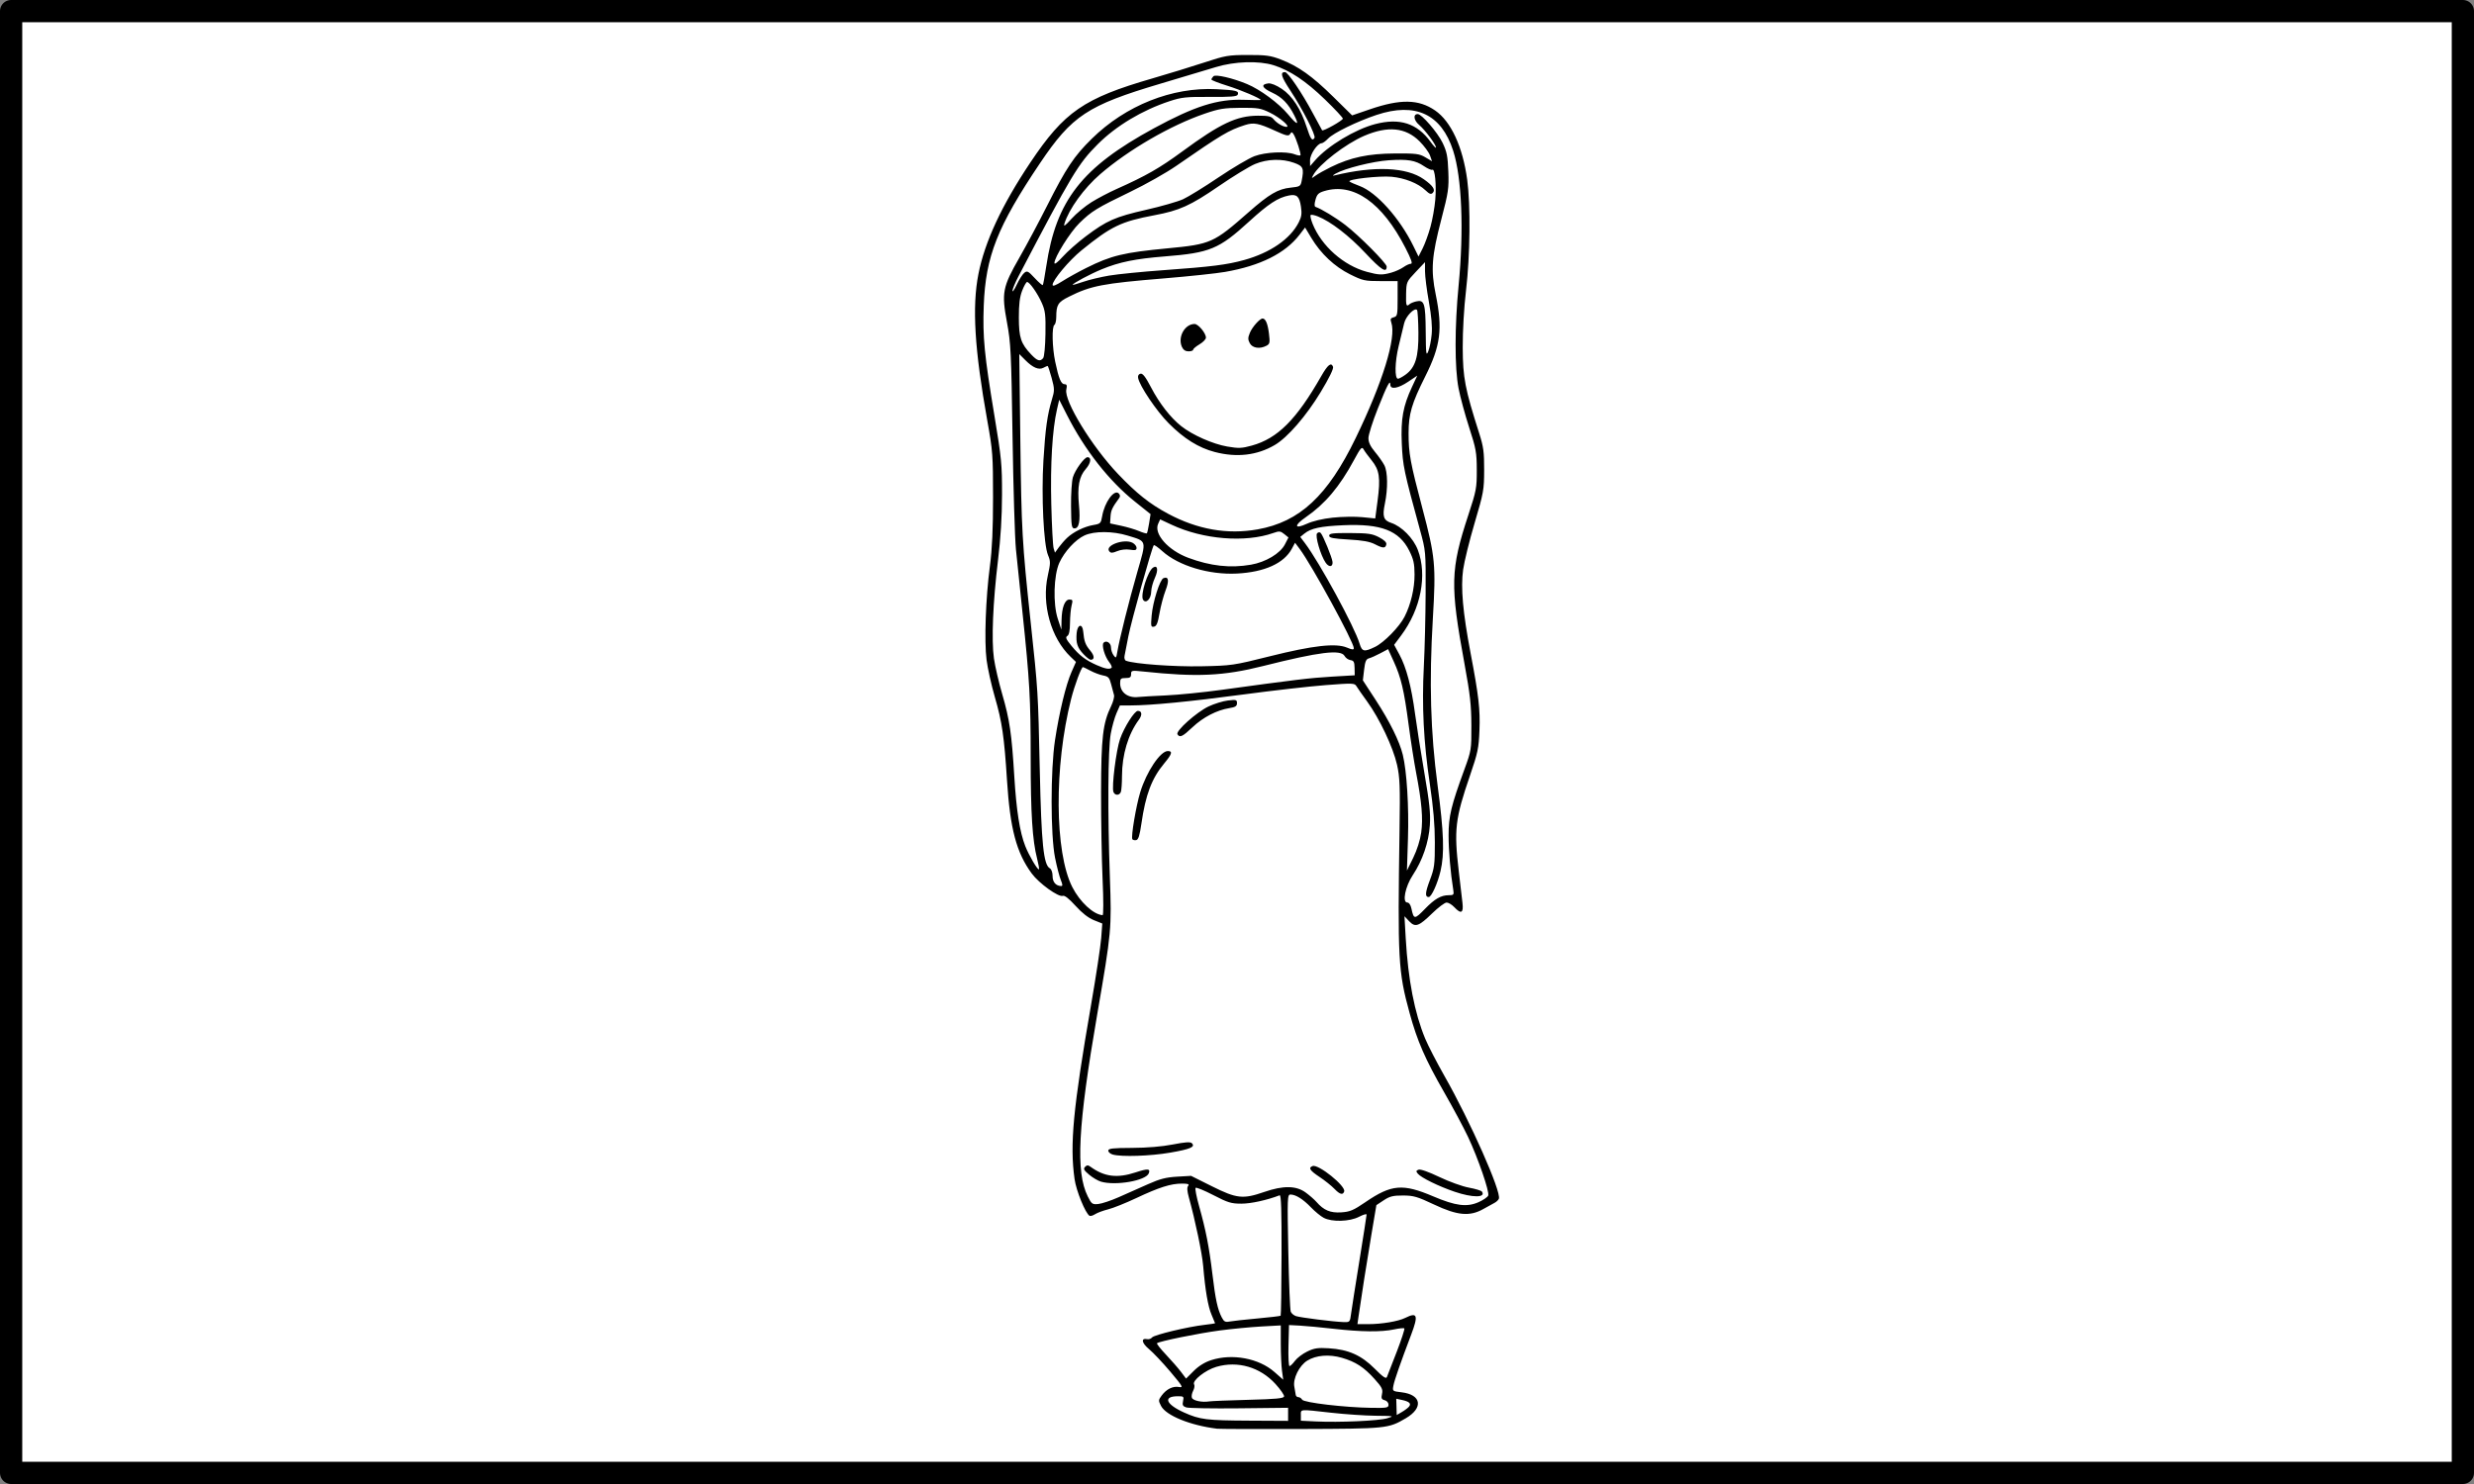 <?xml version="1.0" encoding="UTF-8" standalone="no"?>
<!-- Created with Inkscape (http://www.inkscape.org/) -->

<svg
   xmlns:dc="http://purl.org/dc/elements/1.1/"
   xmlns:cc="http://creativecommons.org/ns#"
   xmlns:rdf="http://www.w3.org/1999/02/22-rdf-syntax-ns#"
   xmlns:svg="http://www.w3.org/2000/svg"
   xmlns="http://www.w3.org/2000/svg"
   xmlns:sodipodi="http://sodipodi.sourceforge.net/DTD/sodipodi-0.dtd"
   xmlns:inkscape="http://www.inkscape.org/namespaces/inkscape"
   width="480"
   height="288"
   id="svg2"
   version="1.1"
   inkscape:version="0.92.1 r15371"
   sodipodi:docname="agehyuja.svg"
   viewBox="0 0 450 270"
   inkscape:export-filename="agehyuja.png"
   inkscape:export-xdpi="300"
   inkscape:export-ydpi="300">
  <rect x="0" y="0" width="450" height="270" fill="#808080" stroke="none"/>
  <defs
     id="defs4">
    <clipPath
       id="clipPath3001">
      <path
         id="path7"
         d="M 0,0 H 887 V 904 H 0 Z"
         inkscape:connector-curvature="0" />
    </clipPath>
  </defs>
  <sodipodi:namedview
     id="base"
     pagecolor="#ffffff"
     bordercolor="#666666"
     borderopacity="1.0"
     inkscape:pageopacity="0.0"
     inkscape:pageshadow="2"
     inkscape:zoom="1.4"
     inkscape:cx="-37.039581"
     inkscape:cy="178.18573"
     inkscape:document-units="px"
     inkscape:current-layer="layer1"
     showgrid="false"
     units="px"
     inkscape:window-width="1920"
     inkscape:window-height="1003"
     inkscape:window-x="0"
     inkscape:window-y="25"
     inkscape:window-maximized="1"
     borderlayer="true"
     showguides="true" />
  <g
     inkscape:label="Layer 1"
     inkscape:groupmode="layer"
     id="layer1"
     transform="translate(0,-782.362)">
    <rect
       style="opacity:1;fill:#ffffff;fill-opacity:1;fill-rule:nonzero;stroke:#000000;stroke-width:4.046;stroke-linecap:round;stroke-linejoin:round;stroke-miterlimit:4;stroke-dasharray:none;stroke-dashoffset:0;stroke-opacity:1"
       id="rect3749"
       width="445.954"
       height="265.954"
       x="2.023"
       y="784.385" />
    <g
       id="layer1-9"
       inkscape:label="Layer 1"
       transform="translate(-35.756,507.109)">
      <g
         id="Layer_1"
         transform="translate(-244.5,955.862)" />
    </g>
    <g
       id="g3341"
       transform="translate(-2014.639,527.539)"
       style="stroke:#000000">
      <path
         style="fill:#373536;stroke:#000000"
         inkscape:connector-curvature="0"
         d="m 1113.83,192.79 c 8.17,-3.85 17.6,-6.28 26.56,-4.03 4.97,1.19 9.42,4.45 11.79,9 3.42,6.59 5.19,13.89 6.3,21.18 11.93,-6.01 25.05,-10.17 38.52,-10.07 13.6,-0.18 26.89,3.93 38.92,10.04 1.39,-7.83 3.15,-15.85 7.33,-22.72 4.77,-7.29 14.34,-9.17 22.46,-8.01 14.81,2.27 28.29,10.96 37.41,22.72 4.96,6.61 8.8,15.02 7.13,23.44 -0.78,4.41 -3.58,8.12 -6.9,10.99 -6.06,5.43 -13.1,9.65 -20.43,13.12 23.09,28.06 41.19,59.97 55.26,93.41 8.26,19.86 15.38,40.34 19.23,61.55 0.85,4.04 0.64,8.19 0.69,12.3 6.33,-0.03 12.67,-0.16 19,0.08 -0.01,0.79 -0.05,2.39 -0.06,3.19 -6.34,0.06 -12.68,0 -19.01,0.04 -0.06,3.26 0.29,6.58 -0.4,9.79 -1.1,3.64 -2.84,7.05 -4.31,10.54 6.5,2.06 13.1,3.8 19.63,5.81 1.87,0.22 1.07,2.37 1.11,3.6 -7.43,-1.72 -14.62,-4.31 -22.02,-6.17 -2.19,5.85 -5.48,11.19 -9.69,15.8 -13.41,15.4 -31.4,26.05 -50.09,33.81 -37.02,14.99 -77.71,19.46 -117.36,16.62 -25.69,-2.19 -51.28,-7.52 -75.06,-17.64 -13.84,-5.96 -27.11,-13.52 -38.46,-23.5 -6.98,-6.25 -13.57,-13.26 -17.41,-21.92 -3.71,0.98 -7.39,2.04 -11.08,3.04 -0.1,-0.68 -0.29,-2.05 -0.39,-2.73 2.8,-1.97 6.49,-2.2 9.71,-3.27 -1.58,-3.79 -3.94,-7.27 -4.75,-11.35 -1.16,-4.05 -1.12,-8.28 -1.09,-12.44 -6.34,-0.07 -12.68,0.16 -19.01,-0.13 -0.02,-0.73 -0.05,-2.19 -0.07,-2.93 6.37,-0.6 12.78,-0.13 19.17,-0.28 -0.67,-10.94 2.45,-21.6 5.15,-32.07 7.3,-25.93 17.79,-50.89 30.24,-74.75 11.23,-21.27 24.16,-41.74 39.68,-60.15 -8.62,-4.76 -17.64,-9.52 -24.04,-17.22 -5.06,-6.24 -4.39,-15.24 -1.14,-22.15 5.47,-11.84 15.9,-20.88 27.48,-26.54 m 2.15,7.19 c -9.95,5.17 -19.1,13.07 -23.42,23.64 -2.11,4.8 -2.09,11.05 2.04,14.79 8.28,7.92 18.69,13.46 29.56,16.94 -28.91,32.26 -50.03,70.83 -65.72,111.03 -4.43,11.98 -8.86,24.07 -11.47,36.6 6.42,-11.75 16.11,-21.38 27,-29.04 16.17,-11.34 34.69,-18.96 53.64,-24.24 24.17,-6.65 49.33,-9.43 74.37,-8.95 21.24,0.22 42.45,3.02 63,8.42 19.04,5.17 37.68,12.59 54.06,23.74 11.61,7.85 21.75,17.98 28.72,30.19 -4.99,-19.99 -12.24,-39.36 -20.65,-58.15 -14.7,-32.28 -32.91,-63.33 -56.95,-89.58 8.9,-2.65 17.23,-7.04 24.67,-12.57 2.4,-1.86 4.83,-3.79 6.63,-6.26 2.7,-3.89 1.95,-9.06 0.37,-13.24 -4.18,-9.81 -12.52,-17.27 -21.65,-22.44 -6.9,-3.75 -14.86,-6.46 -22.79,-5.24 -3.93,0.51 -7.56,2.98 -9.12,6.67 -4.08,9.03 -5.7,19 -5.93,28.85 -8.54,-5.09 -17.37,-9.96 -27.08,-12.42 -12.1,-3.42 -25.15,-3.29 -37.19,0.32 -9.31,2.52 -17.8,7.2 -25.97,12.2 -0.1,-9.52 -1.77,-19.12 -5.39,-27.95 -1.34,-3.45 -4.15,-6.35 -7.8,-7.25 -7.79,-2.04 -15.93,0.49 -22.93,3.94 m 60.7,143.9 c -23.22,1.65 -46.31,6.31 -68.07,14.66 -18.28,7.17 -36.01,17.02 -49.44,31.6 -8.99,9.71 -15.34,22.17 -16.14,35.53 15.97,0.08 31.95,-0.23 47.91,0.15 -0.01,0.78 -0.03,2.33 -0.04,3.11 -15.97,0.21 -31.94,-0.06 -47.91,0.14 0.52,7.53 2.44,14.94 5.93,21.65 18.46,-5.23 36.78,-11.04 55.33,-15.97 0.2,1.58 0.34,3.73 -1.82,3.77 -17.23,5.2 -34.63,9.9 -51.79,15.34 5.67,9.21 13.38,17.02 22.01,23.48 13.23,9.87 28.33,17 43.9,22.31 22.04,7.49 45.24,11.19 68.44,12.34 24.87,0.97 49.92,-1.06 74.13,-6.9 20.09,-4.95 39.82,-12.31 57.12,-23.8 11.85,-7.85 22.52,-17.93 29.36,-30.52 -14.33,-4.67 -28.98,-8.32 -43.3,-13.02 0.02,-0.69 0.08,-2.06 0.11,-2.75 2.99,0.11 5.81,1.22 8.68,2.03 11.97,3.55 23.98,7.02 35.97,10.55 2.57,-5.86 4.08,-12.17 4.33,-18.56 -15.9,-0.03 -31.8,-0.03 -47.69,0 -0.03,-0.82 -0.08,-2.47 -0.1,-3.3 15.85,-0.1 31.7,-0.13 47.55,0.03 0.01,-9.65 -3.8,-18.97 -9.04,-26.93 -8.54,-12.7 -20.91,-22.33 -34.09,-29.85 -17.25,-9.8 -36.28,-16.11 -55.61,-20.29 -24.85,-5.09 -50.43,-6.82 -75.73,-4.8 z"
         id="path3343" />
      <path
         style="fill:#ffffff;stroke:#000000"
         inkscape:connector-curvature="0"
         d="m 1115.98,199.98 c 7,-3.45 15.14,-5.98 22.93,-3.94 3.65,0.9 6.46,3.8 7.8,7.25 3.62,8.83 5.29,18.43 5.39,27.95 8.17,-5 16.66,-9.68 25.97,-12.2 12.04,-3.61 25.09,-3.74 37.19,-0.32 9.71,2.46 18.54,7.33 27.08,12.42 0.23,-9.85 1.85,-19.82 5.93,-28.85 1.56,-3.69 5.19,-6.16 9.12,-6.67 7.93,-1.22 15.89,1.49 22.79,5.24 9.13,5.17 17.47,12.63 21.65,22.44 1.58,4.18 2.33,9.35 -0.37,13.24 -1.8,2.47 -4.23,4.4 -6.63,6.26 -7.44,5.53 -15.77,9.92 -24.67,12.57 24.04,26.25 42.25,57.3 56.95,89.58 8.41,18.79 15.66,38.16 20.65,58.15 -6.97,-12.21 -17.11,-22.34 -28.72,-30.19 -16.38,-11.15 -35.02,-18.57 -54.06,-23.74 -20.55,-5.4 -41.76,-8.2 -63,-8.42 -25.04,-0.48 -50.2,2.3 -74.37,8.95 -18.95,5.28 -37.47,12.9 -53.64,24.24 -10.89,7.66 -20.58,17.29 -27,29.04 2.61,-12.53 7.04,-24.62 11.47,-36.6 15.69,-40.2 36.81,-78.77 65.72,-111.03 -10.87,-3.48 -21.28,-9.02 -29.56,-16.94 -4.13,-3.74 -4.15,-9.99 -2.04,-14.79 4.32,-10.57 13.47,-18.47 23.42,-23.64 m 10.36,10.32 c -8.28,1.7 -16.48,8 -17.88,16.7 -0.53,5.06 4.28,8.09 7.81,10.72 5.52,3.61 11.86,7.44 18.72,6.67 2.89,-1.48 5.71,-4.02 5.85,-7.51 0.82,-7.69 -0.74,-15.65 -4.09,-22.62 -1.85,-3.8 -6.61,-4.71 -10.41,-3.96 m 136.06,0.21 c -2.72,0.68 -4.64,2.98 -5.53,5.54 -2.47,6.51 -4.15,13.57 -3.32,20.56 0.34,4.48 4.78,8.83 9.43,7.87 6.64,-1.05 12.56,-4.66 17.83,-8.68 2.16,-1.83 4.81,-3.82 5.12,-6.87 0.6,-5.54 -3.22,-10.34 -7.23,-13.67 -4.52,-3.51 -10.51,-6.2 -16.3,-4.75 m -116.08,86.64 c -4.49,1.59 -6.52,6.52 -7.23,10.88 -0.73,5.7 0.03,12.27 4.33,16.49 2.59,2.7 7.25,2.33 9.55,-0.56 4.58,-5.34 4.91,-13.25 2.84,-19.7 -1.34,-3.89 -4.88,-8.32 -9.49,-7.11 m 98.08,0.23 c -3.29,1.35 -5.05,4.75 -6.06,7.95 -1.78,6.29 -1.12,13.87 3.41,18.87 2.4,2.82 7.13,2.89 9.56,0.07 5.4,-6.03 5.68,-15.57 1.96,-22.53 -1.58,-3.12 -5.29,-5.93 -8.87,-4.36 z"
         id="path3345" />
      <path
         style="fill:#373536;stroke:#000000"
         inkscape:connector-curvature="0"
         d="m 1126.34,210.3 c 3.8,-0.75 8.56,0.16 10.41,3.96 3.35,6.97 4.91,14.93 4.09,22.62 -0.14,3.49 -2.96,6.03 -5.85,7.51 -6.86,0.77 -13.2,-3.06 -18.72,-6.67 -3.53,-2.63 -8.34,-5.66 -7.81,-10.72 1.4,-8.7 9.6,-15 17.88,-16.7 m -9.46,14.66 c -0.61,1.02 -1.63,2.47 -0.38,3.47 3.69,3.58 8.29,6.18 13.07,8.03 1.33,0.39 3.85,1.46 4.06,-0.81 0.55,-6.28 -1,-12.6 -3.51,-18.33 -5.3,0.32 -10.43,3.11 -13.24,7.64 z"
         id="path3347" />
      <path
         style="fill:#373536;stroke:#000000"
         inkscape:connector-curvature="0"
         d="m 1262.4,210.51 c 5.79,-1.45 11.78,1.24 16.3,4.75 4.01,3.33 7.83,8.13 7.23,13.67 -0.31,3.05 -2.96,5.04 -5.12,6.87 -5.27,4.02 -11.19,7.63 -17.83,8.68 -4.65,0.96 -9.09,-3.39 -9.43,-7.87 -0.83,-6.99 0.85,-14.05 3.32,-20.56 0.89,-2.56 2.81,-4.86 5.53,-5.54 m 1.66,7 c -2.23,6.24 -4.05,12.91 -2.94,19.58 5.65,-0.35 10.55,-3.73 15,-6.95 0.92,-1.04 3.31,-2 2.3,-3.7 -2.6,-5.32 -8.37,-9.13 -14.36,-8.93 z"
         id="path3349" />
      <path
         style="fill:#ffffff;stroke:#000000"
         inkscape:connector-curvature="0"
         d="m 1116.88,224.96 c 2.81,-4.53 7.94,-7.32 13.24,-7.64 2.51,5.73 4.06,12.05 3.51,18.33 -0.21,2.27 -2.73,1.2 -4.06,0.81 -4.78,-1.85 -9.38,-4.45 -13.07,-8.03 -1.25,-1 -0.23,-2.45 0.38,-3.47 z"
         id="path3351" />
      <path
         style="fill:#ffffff;stroke:#000000"
         inkscape:connector-curvature="0"
         d="m 1264.06,217.51 c 5.99,-0.2 11.76,3.61 14.36,8.93 1.01,1.7 -1.38,2.66 -2.3,3.7 -4.45,3.22 -9.35,6.6 -15,6.95 -1.11,-6.67 0.71,-13.34 2.94,-19.58 z"
         id="path3353" />
      <path
         style="fill:#373536;stroke:#000000"
         inkscape:connector-curvature="0"
         d="m 1146.32,297.15 c 4.61,-1.21 8.15,3.22 9.49,7.11 2.07,6.45 1.74,14.36 -2.84,19.7 -2.3,2.89 -6.96,3.26 -9.55,0.56 -4.3,-4.22 -5.06,-10.79 -4.33,-16.49 0.71,-4.36 2.74,-9.29 7.23,-10.88 z"
         id="path3355" />
      <path
         style="fill:#373536;stroke:#000000"
         inkscape:connector-curvature="0"
         d="m 1244.4,297.38 c 3.58,-1.57 7.29,1.24 8.87,4.36 3.72,6.96 3.44,16.5 -1.96,22.53 -2.43,2.82 -7.16,2.75 -9.56,-0.07 -4.53,-5 -5.19,-12.58 -3.41,-18.87 1.01,-3.2 2.77,-6.6 6.06,-7.95 z"
         id="path3357" />
      <path
         style="fill:#ffffff;stroke:#000000"
         inkscape:connector-curvature="0"
         d="m 1176.68,343.88 c 25.3,-2.02 50.88,-0.29 75.73,4.8 19.33,4.18 38.36,10.49 55.61,20.29 13.18,7.52 25.55,17.15 34.09,29.85 5.24,7.96 9.05,17.28 9.04,26.93 -15.85,-0.16 -31.7,-0.13 -47.55,-0.03 0.02,0.83 0.07,2.48 0.1,3.3 15.89,-0.03 31.79,-0.03 47.69,0 -0.25,6.39 -1.76,12.7 -4.33,18.56 -11.99,-3.53 -24,-7 -35.97,-10.55 -2.87,-0.81 -5.69,-1.92 -8.68,-2.03 -0.03,0.69 -0.09,2.06 -0.11,2.75 14.32,4.7 28.97,8.35 43.3,13.02 -6.84,12.59 -17.51,22.67 -29.36,30.52 -17.3,11.49 -37.03,18.85 -57.12,23.8 -24.21,5.84 -49.26,7.87 -74.13,6.9 -23.2,-1.15 -46.4,-4.85 -68.44,-12.34 -15.57,-5.31 -30.67,-12.44 -43.9,-22.31 -8.63,-6.46 -16.34,-14.27 -22.01,-23.48 17.16,-5.44 34.56,-10.14 51.79,-15.34 2.16,-0.04 2.02,-2.19 1.82,-3.77 -18.55,4.93 -36.87,10.74 -55.33,15.97 -3.49,-6.71 -5.41,-14.12 -5.93,-21.65 15.97,-0.2 31.94,0.07 47.91,-0.14 0.01,-0.78 0.03,-2.33 0.04,-3.11 -15.96,-0.38 -31.94,-0.07 -47.91,-0.15 0.8,-13.36 7.15,-25.82 16.14,-35.53 13.43,-14.58 31.16,-24.43 49.44,-31.6 21.76,-8.35 44.85,-13.01 68.07,-14.66 M 1159.99,355.1 c -3.91,1.32 -8.43,2.59 -10.8,6.23 -0.94,2.89 1.16,5.53 2.64,7.82 10.45,13.6 26.72,22.58 43.84,24.02 -0.15,18.68 -0.08,37.36 -0.03,56.04 0.84,0.01 2.52,0.03 3.37,0.03 0,-18.72 -0.05,-37.44 0.02,-56.16 15.8,-1.21 30.7,-9.15 41.19,-20.91 2.3,-2.71 4.68,-5.63 5.47,-9.18 -0.41,-3.58 -4.27,-5.13 -7.12,-6.47 -10.38,-3.9 -21.57,-5.02 -32.57,-5.59 -15.41,-0.43 -31.09,-0.08 -46.01,4.17 z"
         id="path3359" />
      <path
         style="fill:#373536;stroke:#000000"
         inkscape:connector-curvature="0"
         d="m 1159.99,355.1 c 14.92,-4.25 30.6,-4.6 46.01,-4.17 11,0.57 22.19,1.69 32.57,5.59 2.85,1.34 6.71,2.89 7.12,6.47 -0.79,3.55 -3.17,6.47 -5.47,9.18 -10.49,11.76 -25.39,19.7 -41.19,20.91 -0.07,18.72 -0.02,37.44 -0.02,56.16 -0.85,0 -2.53,-0.02 -3.37,-0.03 -0.05,-18.68 -0.12,-37.36 0.03,-56.04 -17.12,-1.44 -33.39,-10.42 -43.84,-24.02 -1.48,-2.29 -3.58,-4.93 -2.64,-7.82 2.37,-3.64 6.89,-4.91 10.8,-6.23 z"
         id="path3361" />
    </g>
    <g
       id="g3363"
       transform="translate(-2014.639,527.539)"
       style="stroke:#000000">
      <path
         style="fill:#373536;stroke:#000000"
         inkscape:connector-curvature="0"
         d="m 1675.31,129.23 c 26.1,-1.57 52.54,1.68 77.3,10.21 31.89,10.77 60.78,29.67 84.36,53.59 27.16,27.6 47.4,61.77 59.5,98.5 13.8,41.57 17.16,86.42 10.66,129.68 -6.46,42.27 -22.86,83.15 -48.42,117.51 -22.22,29.93 -51.47,54.89 -85.34,70.66 -40.33,19.01 -87.1,24.07 -130.5,13.71 -34.75,-8.06 -67,-25.71 -93.36,-49.63 -26.31,-23.75 -47.01,-53.5 -60.99,-86.03 -34.63,-80.11 -28.6,-177.04 17.54,-251.39 19.12,-30.91 45.06,-57.83 76.12,-76.86 28.03,-17.29 60.23,-27.84 93.13,-29.95 m -2.77,7.63 c -41.75,3.32 -81.82,21.06 -113.46,48.29 -25.92,22.1 -46.52,50.16 -60.87,81 -36.32,78.17 -32.12,174.24 12.42,248.25 19.55,32.68 46.97,60.88 80,80 36.34,21.18 79.66,30.54 121.44,25.05 38.3,-4.6 74.72,-21.42 104.13,-46.21 26.87,-22.54 48.18,-51.43 62.77,-83.26 35.63,-77.52 31.51,-172.39 -12.11,-245.91 -18.99,-32.15 -45.5,-60.08 -77.55,-79.39 -34.74,-21.2 -76.18,-31.26 -116.77,-27.82 z"
         id="path3365" />
      <path
         style="fill:#ffffff;stroke:#000000"
         inkscape:connector-curvature="0"
         d="m 1672.54,136.86 c 40.59,-3.44 82.03,6.62 116.77,27.82 32.05,19.31 58.56,47.24 77.55,79.39 43.62,73.52 47.74,168.39 12.11,245.91 -14.59,31.83 -35.9,60.72 -62.77,83.26 -29.41,24.79 -65.83,41.61 -104.13,46.21 -41.78,5.49 -85.1,-3.87 -121.44,-25.05 -33.03,-19.12 -60.45,-47.32 -80,-80 -44.54,-74.01 -48.74,-170.08 -12.42,-248.25 14.35,-30.84 34.95,-58.9 60.87,-81 31.64,-27.23 71.71,-44.97 113.46,-48.29 m -58.16,57.53 c -11.13,3.47 -21.17,10.46 -28.2,19.76 -3.92,5.35 -7.13,11.93 -6.08,18.73 0.43,3.52 2.72,6.43 5.31,8.71 7.47,6.63 16.39,11.43 25.65,15.08 -8.45,9.16 -15.9,19.2 -22.91,29.49 -23.21,34.5 -40.52,72.92 -51.03,113.15 -2.65,10.37 -6.17,20.84 -5.27,31.7 1.02,15.37 9.5,29.26 20.4,39.74 13.73,13.32 30.98,22.42 48.75,29.15 39.3,14.43 82.2,17.61 123.59,12.46 24.2,-3.29 48.19,-9.65 70.03,-20.76 14.2,-7.33 27.65,-16.77 37.58,-29.44 10.48,-12.95 15.42,-30.54 11.44,-46.91 -3.21,-20.63 -10.29,-40.42 -18.15,-59.69 -14.9,-35.69 -34.27,-69.81 -59.69,-99.1 8.26,-2.96 16.03,-7.27 22.94,-12.69 3.3,-2.69 6.88,-5.75 7.75,-10.15 1.28,-6.16 -1.23,-12.41 -4.58,-17.49 -5.33,-8 -13.02,-14.27 -21.57,-18.57 -6.85,-3.27 -14.56,-5.64 -22.2,-4.41 -4.44,0.65 -8.67,3.29 -10.64,7.4 -4.06,8.18 -5.44,17.33 -6.48,26.31 -9.95,-6 -20.88,-10.6 -32.43,-12.3 -18.49,-3.02 -37.29,2.76 -53.03,12.34 -0.72,-8.73 -2.29,-17.53 -5.93,-25.55 -1.46,-3.36 -4.25,-6.08 -7.71,-7.29 -5.65,-2.06 -11.89,-1.31 -17.54,0.33 z"
         id="path3367" />
      <path
         style="fill:#373536;stroke:#000000"
         inkscape:connector-curvature="0"
         d="m 1614.38,194.39 c 5.65,-1.64 11.89,-2.39 17.54,-0.33 3.46,1.21 6.25,3.93 7.71,7.29 3.64,8.02 5.21,16.82 5.93,25.55 15.74,-9.58 34.54,-15.36 53.03,-12.34 11.55,1.7 22.48,6.3 32.43,12.3 1.04,-8.98 2.42,-18.13 6.48,-26.31 1.97,-4.11 6.2,-6.75 10.64,-7.4 7.64,-1.23 15.35,1.14 22.2,4.41 8.55,4.3 16.24,10.57 21.57,18.57 3.35,5.08 5.86,11.33 4.58,17.49 -0.87,4.4 -4.45,7.46 -7.75,10.15 -6.91,5.42 -14.68,9.73 -22.94,12.69 25.42,29.29 44.79,63.41 59.69,99.1 7.86,19.27 14.94,39.06 18.15,59.69 3.98,16.37 -0.96,33.96 -11.44,46.91 -9.93,12.67 -23.38,22.11 -37.58,29.44 -21.84,11.11 -45.83,17.47 -70.03,20.76 -41.39,5.15 -84.29,1.97 -123.59,-12.46 -17.77,-6.73 -35.02,-15.83 -48.75,-29.15 -10.9,-10.48 -19.38,-24.37 -20.4,-39.74 -0.9,-10.86 2.62,-21.33 5.27,-31.7 10.51,-40.23 27.82,-78.65 51.03,-113.15 7.01,-10.29 14.46,-20.33 22.91,-29.49 -9.26,-3.65 -18.18,-8.45 -25.65,-15.08 -2.59,-2.28 -4.88,-5.19 -5.31,-8.71 -1.05,-6.8 2.16,-13.38 6.08,-18.73 7.03,-9.3 17.07,-16.29 28.2,-19.76 m 0.33,2.46 c -9.69,3.12 -18.45,9.08 -25.01,16.84 -3.83,4.63 -7.09,10.17 -7.4,16.3 -0.26,3.9 1.94,7.43 4.85,9.85 8.15,7.08 17.87,12.27 28.14,15.55 -23.94,26.48 -42.31,57.52 -56.98,89.94 -8.25,18.44 -15.37,37.46 -20.25,57.08 3.3,-4.48 6.05,-9.38 9.92,-13.43 15.97,-17.55 37.81,-28.53 60.01,-36.03 25.12,-8.26 51.6,-12.13 78.02,-12.24 23.57,-0.31 47.18,2.45 69.98,8.43 18.37,4.97 36.33,12.04 52.29,22.52 12.39,7.99 23.13,18.57 30.59,31.34 -5.38,-21.47 -13.34,-42.22 -22.59,-62.3 -14.37,-30.62 -31.87,-60.16 -54.88,-85.12 11.03,-4.07 22.04,-9.34 30.29,-17.94 4,-4.37 2.93,-11 0.56,-15.91 -4.67,-9.51 -13.09,-16.73 -22.34,-21.61 -6.8,-3.45 -14.64,-5.89 -22.29,-4.35 -3.94,0.72 -7.2,3.62 -8.61,7.32 -3.77,8.84 -5.32,18.51 -5.64,28.07 -12.43,-7.9 -26.41,-14.07 -41.3,-14.83 -17.45,-1.15 -34.32,5.56 -48.75,14.87 -0.13,-8.31 -1.56,-16.58 -4.15,-24.47 -1.36,-3.84 -3.09,-8.15 -7.07,-9.92 -5.49,-2.46 -11.79,-1.57 -17.39,0.04 m -12.15,160.63 c -17.65,6.57 -34.71,15.59 -48.42,28.67 -10.85,10.37 -19.2,24.22 -19.98,39.49 15.97,0.13 31.94,-0.18 47.9,0.16 -0.03,0.79 -0.08,2.36 -0.11,3.15 -15.94,0.19 -31.89,-0.11 -47.83,0.15 0.38,7.54 2.51,14.92 5.91,21.65 18.43,-5.3 36.76,-10.99 55.26,-16.02 0.46,1.64 0.32,3.76 -1.83,3.82 -17.23,5.17 -34.6,9.92 -51.76,15.32 5.74,9.14 13.37,16.98 22,23.41 15.94,11.93 34.53,19.85 53.56,25.39 41.19,11.54 85.18,12.5 127.01,3.8 21.25,-4.64 42.17,-11.94 60.65,-23.59 12.82,-8.12 24.52,-18.64 31.79,-32.13 -14.4,-4.66 -29.1,-8.32 -43.46,-13.06 0.19,-1 0.42,-1.99 0.68,-2.98 14.79,4.14 29.49,8.6 44.24,12.87 2.51,-5.87 4.19,-12.15 4.3,-18.56 -15.88,-0.03 -31.76,-0.03 -47.64,0 -0.02,-0.82 -0.07,-2.45 -0.09,-3.27 15.96,-0.39 31.94,0.3 47.89,-0.34 -0.85,-10.46 -4.82,-20.56 -11.06,-28.97 -8.96,-12.17 -21.35,-21.38 -34.48,-28.62 -21.08,-11.43 -44.44,-18.12 -68.05,-21.74 -42.22,-6.1 -86.22,-3.19 -126.48,11.4 z"
         id="path3369" />
      <path
         style="fill:#ffffff;stroke:#000000"
         inkscape:connector-curvature="0"
         d="m 1614.71,196.85 c 5.6,-1.61 11.9,-2.5 17.39,-0.04 3.98,1.77 5.71,6.08 7.07,9.92 2.59,7.89 4.02,16.16 4.15,24.47 14.43,-9.31 31.3,-16.02 48.75,-14.87 14.89,0.76 28.87,6.93 41.3,14.83 0.32,-9.56 1.87,-19.23 5.64,-28.07 1.41,-3.7 4.67,-6.6 8.61,-7.32 7.65,-1.54 15.49,0.9 22.29,4.35 9.25,4.88 17.67,12.1 22.34,21.61 2.37,4.91 3.44,11.54 -0.56,15.91 -8.25,8.6 -19.26,13.87 -30.29,17.94 23.01,24.96 40.51,54.5 54.88,85.12 9.25,20.08 17.21,40.83 22.59,62.3 -7.46,-12.77 -18.2,-23.35 -30.59,-31.34 -15.96,-10.48 -33.92,-17.55 -52.29,-22.52 -22.8,-5.98 -46.41,-8.74 -69.98,-8.43 -26.42,0.11 -52.9,3.98 -78.02,12.24 -22.2,7.5 -44.04,18.48 -60.01,36.03 -3.87,4.05 -6.62,8.95 -9.92,13.43 4.88,-19.62 12,-38.64 20.25,-57.08 14.67,-32.42 33.04,-63.46 56.98,-89.94 -10.27,-3.28 -19.99,-8.47 -28.14,-15.55 -2.91,-2.42 -5.11,-5.95 -4.85,-9.85 0.31,-6.13 3.57,-11.67 7.4,-16.3 6.56,-7.76 15.32,-13.72 25.01,-16.84 m 1.66,13.69 c -6.33,1.57 -12.09,5.75 -15.24,11.5 -1.84,3.41 -2.41,8.26 0.74,11.1 4.71,4.6 10.45,8.21 16.68,10.39 3.24,1.01 7.47,2.09 10.11,-0.83 4.1,-2.85 3.62,-8.38 3.41,-12.76 -0.6,-5.39 -1.74,-10.87 -4.23,-15.72 -2.07,-4.16 -7.43,-4.78 -11.47,-3.68 m 137.02,0.02 c -4.4,1.15 -5.74,6.05 -6.95,9.85 -1.63,6.41 -3.13,13.47 -0.69,19.87 1.7,2.22 4.15,4.66 7.23,4.3 7.05,-0.69 13.35,-4.52 18.87,-8.74 2.41,-2.01 5.42,-4.36 5.22,-7.86 -0.01,-5.94 -4.38,-10.87 -9.05,-14.04 -4.27,-2.71 -9.57,-4.8 -14.63,-3.38 m -116.06,86.65 c -3.13,1.03 -5.02,4 -6.14,6.92 -2.09,6.09 -1.79,13.35 1.91,18.78 1.77,2.77 5.48,4.48 8.61,2.91 3.63,-2.03 5.4,-6.17 6.08,-10.1 0.72,-5.27 0.26,-11.1 -3.02,-15.49 -1.68,-2.22 -4.61,-4.02 -7.44,-3.02 m 98.1,0.22 c -4.36,2.04 -6.21,7.06 -6.65,11.57 -0.54,5.46 0.32,11.74 4.56,15.64 2.06,2.06 5.53,2.33 7.91,0.63 3.3,-2.42 4.82,-6.54 5.33,-10.47 0.58,-5.13 -0.09,-10.82 -3.47,-14.93 -1.78,-2.2 -4.95,-3.82 -7.68,-2.44 z"
         id="path3371" />
      <path
         style="fill:#373536;stroke:#000000"
         inkscape:connector-curvature="0"
         d="m 1616.37,210.54 c 4.04,-1.1 9.4,-0.48 11.47,3.68 2.49,4.85 3.63,10.33 4.23,15.72 0.21,4.38 0.69,9.91 -3.41,12.76 -2.64,2.92 -6.87,1.84 -10.11,0.83 -6.23,-2.18 -11.97,-5.79 -16.68,-10.39 -3.15,-2.84 -2.58,-7.69 -0.74,-11.1 3.15,-5.75 8.91,-9.93 15.24,-11.5 M 1603,227.82 c 3.43,3.41 7.37,6.28 11.61,8.63 4.13,2.11 8.4,4.83 13.24,4.47 1.65,-9.32 -0.42,-19.32 -4.61,-27.74 -8.76,0.51 -17.34,6.21 -20.24,14.64 z"
         id="path3373" />
      <path
         style="fill:#373536;stroke:#000000"
         inkscape:connector-curvature="0"
         d="m 1753.39,210.56 c 5.06,-1.42 10.36,0.67 14.63,3.38 4.67,3.17 9.04,8.1 9.05,14.04 0.2,3.5 -2.81,5.85 -5.22,7.86 -5.52,4.22 -11.82,8.05 -18.87,8.74 -3.08,0.36 -5.53,-2.08 -7.23,-4.3 -2.44,-6.4 -0.94,-13.46 0.69,-19.87 1.21,-3.8 2.55,-8.7 6.95,-9.85 m -0.41,2.13 c -3.97,8.36 -5.9,17.92 -5.07,27.14 0.49,3.14 3.97,1.67 5.92,0.94 7.37,-3.02 14.66,-6.99 20.15,-12.86 -0.3,-2.48 -1.81,-4.64 -3.33,-6.54 -4.42,-5.07 -10.84,-8.67 -17.67,-8.68 z"
         id="path3375" />
      <path
         style="fill:#ffffff;stroke:#000000"
         inkscape:connector-curvature="0"
         d="m 1752.98,212.69 c 6.83,0.01 13.25,3.61 17.67,8.68 1.52,1.9 3.03,4.06 3.33,6.54 -5.49,5.87 -12.78,9.84 -20.15,12.86 -1.95,0.73 -5.43,2.2 -5.92,-0.94 -0.83,-9.22 1.1,-18.78 5.07,-27.14 z"
         id="path3377" />
      <path
         style="fill:#ffffff;stroke:#000000"
         inkscape:connector-curvature="0"
         d="m 1603,227.82 c 2.9,-8.43 11.48,-14.13 20.24,-14.64 4.19,8.42 6.26,18.42 4.61,27.74 -4.84,0.36 -9.11,-2.36 -13.24,-4.47 -4.24,-2.35 -8.18,-5.22 -11.61,-8.63 z"
         id="path3379" />
      <path
         style="fill:#373536;stroke:#000000"
         inkscape:connector-curvature="0"
         d="m 1637.33,297.21 c 2.83,-1 5.76,0.8 7.44,3.02 3.28,4.39 3.74,10.22 3.02,15.49 -0.68,3.93 -2.45,8.07 -6.08,10.1 -3.13,1.57 -6.84,-0.14 -8.61,-2.91 -3.7,-5.43 -4,-12.69 -1.91,-18.78 1.12,-2.92 3.01,-5.89 6.14,-6.92 z"
         id="path3381" />
      <path
         style="fill:#373536;stroke:#000000"
         inkscape:connector-curvature="0"
         d="m 1735.43,297.43 c 2.73,-1.38 5.9,0.24 7.68,2.44 3.38,4.11 4.05,9.8 3.47,14.93 -0.51,3.93 -2.03,8.05 -5.33,10.47 -2.38,1.7 -5.85,1.43 -7.91,-0.63 -4.24,-3.9 -5.1,-10.18 -4.56,-15.64 0.44,-4.51 2.29,-9.53 6.65,-11.57 z"
         id="path3383" />
      <path
         style="fill:#ffffff;stroke:#000000"
         inkscape:connector-curvature="0"
         d="m 1602.56,357.48 c 40.26,-14.59 84.26,-17.5 126.48,-11.4 23.61,3.62 46.97,10.31 68.05,21.74 13.13,7.24 25.52,16.45 34.48,28.62 6.24,8.41 10.21,18.51 11.06,28.97 -15.95,0.64 -31.93,-0.05 -47.89,0.34 0.02,0.82 0.07,2.45 0.09,3.27 15.88,-0.03 31.76,-0.03 47.64,0 -0.11,6.41 -1.79,12.69 -4.3,18.56 -14.75,-4.27 -29.45,-8.73 -44.24,-12.87 -0.26,0.99 -0.49,1.98 -0.68,2.98 14.36,4.74 29.06,8.4 43.46,13.06 -7.27,13.49 -18.97,24.01 -31.79,32.13 -18.48,11.65 -39.4,18.95 -60.65,23.59 -41.83,8.7 -85.82,7.74 -127.01,-3.8 -19.03,-5.54 -37.62,-13.46 -53.56,-25.39 -8.63,-6.43 -16.26,-14.27 -22,-23.41 17.16,-5.4 34.53,-10.15 51.76,-15.32 2.15,-0.06 2.29,-2.18 1.83,-3.82 -18.5,5.03 -36.83,10.72 -55.26,16.02 -3.4,-6.73 -5.53,-14.11 -5.91,-21.65 15.94,-0.26 31.89,0.04 47.83,-0.15 0.03,-0.79 0.08,-2.36 0.11,-3.15 -15.96,-0.34 -31.93,-0.03 -47.9,-0.16 0.78,-15.27 9.13,-29.12 19.98,-39.49 13.71,-13.08 30.77,-22.1 48.42,-28.67 m 54.06,-3.76 c -5.42,1.28 -11.29,2.52 -15.47,6.44 -2.62,2.71 0.05,6.42 1.73,8.88 10.39,13.66 26.7,22.66 43.83,24.12 -0.08,18.69 -0.06,37.38 -0.01,56.07 0.84,0 2.54,0 3.38,0 -0.01,-18.72 0.02,-37.44 -0.02,-56.15 15.57,-1.15 30.24,-8.87 40.74,-20.3 2.42,-2.9 5.22,-5.92 5.9,-9.77 -0.19,-3.68 -4.31,-5.22 -7.16,-6.56 -10.71,-3.95 -22.23,-5.06 -33.55,-5.57 -13.17,-0.28 -26.47,-0.05 -39.37,2.84 z"
         id="path3385" />
      <path
         style="fill:#373536;stroke:#000000"
         inkscape:connector-curvature="0"
         d="m 1656.62,353.72 c 12.9,-2.89 26.2,-3.12 39.37,-2.84 11.32,0.51 22.84,1.62 33.55,5.57 2.85,1.34 6.97,2.88 7.16,6.56 -0.68,3.85 -3.48,6.87 -5.9,9.77 -10.5,11.43 -25.17,19.15 -40.74,20.3 0.04,18.71 0.01,37.43 0.02,56.15 -0.84,0 -2.54,0 -3.38,0 -0.05,-18.69 -0.07,-37.38 0.01,-56.07 -17.13,-1.46 -33.44,-10.46 -43.83,-24.12 -1.68,-2.46 -4.35,-6.17 -1.73,-8.88 4.18,-3.92 10.05,-5.16 15.47,-6.44 z"
         id="path3387" />
    </g>
    <g
       id="g3389"
       transform="matrix(0.601,0,0,0.601,286.065,1256.186)"
       style="stroke:#000000">
      <path
         style="fill:#373536;stroke:#000000"
         inkscape:connector-curvature="0"
         d="m 166.58,198.58 c 9.12,-6.49 20.11,-11.23 31.5,-10.61 6.3,0.36 12.82,3.29 16.08,8.92 3.89,6.74 5.52,14.46 6.92,22.03 13.78,-7.15 29.43,-11.27 45.02,-9.78 11.36,0.88 22.28,4.73 32.41,9.82 1.21,-7.96 3.1,-16.08 7.39,-22.99 4.78,-7.11 14.16,-8.88 22.15,-7.84 14.05,2.1 26.87,10.06 36.01,20.8 5.07,6.23 9.32,13.84 9.06,22.11 -0.01,4.24 -1.63,8.42 -4.53,11.53 -6.41,7.04 -14.9,11.62 -23.15,16.12 24.47,29.29 42.91,63.19 57.43,98.37 0.35,1.34 1.68,1.73 2.82,2.2 15.9,6.07 31.4,13.64 44.88,24.13 8.99,7.06 17.11,15.69 21.85,26.21 5.41,11.66 5.19,25.78 -0.58,37.27 -5.41,11.23 -14.61,20.13 -24.51,27.46 -18.05,13.05 -38.94,21.52 -60.11,28.05 -38.62,11.55 -79,16.49 -119.22,17.19 -45.89,0.6 -92.16,-4.13 -136.22,-17.34 C 108.24,494.9 84.81,485.25 65.74,469.28 55.16,460.25 45.89,448.47 43.65,434.4 41.2,421.01 46.4,407.24 54.92,396.97 c 12.67,-15.44 30.51,-25.52 48.51,-33.51 4.12,-2 8.61,-3.2 12.65,-5.36 14.73,-35.59 33.36,-69.87 57.99,-99.64 -8.55,-4.1 -16.93,-9.09 -23.4,-16.13 -5.08,-5.5 -5.28,-13.86 -2.81,-20.59 3.55,-9.48 10.62,-17.28 18.72,-23.16 m 0.81,8.76 c -5.7,4.87 -10.74,10.91 -13,18.16 -1.31,4.26 -0.95,9.43 2.45,12.65 8.29,8.21 18.99,13.52 29.88,17.41 -4.86,5.22 -9.46,10.69 -13.85,16.33 -20.78,27.11 -37.11,57.49 -49.8,89.15 22.68,-7.65 46.16,-12.77 69.87,-16.01 43.73,-5.77 88.26,-5.86 132.01,-0.19 24.23,3.22 48.26,8.34 71.41,16.22 -15.33,-38.29 -35.92,-74.9 -63.58,-105.69 10.9,-3.47 21.31,-9.04 29.63,-16.96 4.1,-3.73 4.03,-10 2.02,-14.79 -4.25,-10.33 -13.1,-18.09 -22.77,-23.3 -7.18,-3.65 -15.6,-6.37 -23.65,-4.26 -3.66,0.85 -6.39,3.82 -7.73,7.22 -3.68,8.84 -5.28,18.46 -5.39,28 -13.38,-8.62 -28.74,-15.1 -44.89,-15.03 -16.26,-0.2 -31.77,6.25 -45.23,14.94 -0.6,-10.07 -1.92,-20.38 -6.39,-29.54 -2.36,-4.97 -8.29,-6.6 -13.38,-6.35 -10.28,0.54 -19.82,5.56 -27.61,12.04 m 60.24,136.75 c -37.09,2.42 -74.24,8.5 -109.25,21.32 -17.68,6.67 -35.1,15.02 -49.42,27.57 -9.27,8.28 -17.44,19.22 -18.32,32.03 -0.93,10.39 3.41,20.53 9.87,28.47 8.77,10.85 20.57,18.78 32.77,25.32 22.47,11.75 46.99,19.03 71.73,24.23 25.67,5.3 51.82,7.99 77.99,8.96 42.8,1.22 85.92,-2.25 127.53,-12.63 21.19,-5.48 42.14,-12.66 61.16,-23.63 12.64,-7.47 24.97,-16.71 32.3,-29.73 5.3,-9.2 6.56,-20.71 2.75,-30.69 -4.14,-11.14 -12.73,-19.93 -21.99,-27.06 -15.37,-11.59 -33.23,-19.37 -51.35,-25.57 -27.01,-9.05 -55.19,-14.21 -83.49,-17.15 -27.33,-2.62 -54.87,-3.25 -82.28,-1.44 z"
         id="path3391" />
      <path
         style="fill:#ffffff;stroke:#000000"
         inkscape:connector-curvature="0"
         d="m 167.39,207.34 c 7.79,-6.48 17.33,-11.5 27.61,-12.04 5.09,-0.25 11.02,1.38 13.38,6.35 4.47,9.16 5.79,19.47 6.39,29.54 13.46,-8.69 28.97,-15.14 45.23,-14.94 16.15,-0.07 31.51,6.41 44.89,15.03 0.11,-9.54 1.71,-19.16 5.39,-28 1.34,-3.4 4.07,-6.37 7.73,-7.22 8.05,-2.11 16.47,0.61 23.65,4.26 9.67,5.21 18.52,12.97 22.77,23.3 2.01,4.79 2.08,11.06 -2.02,14.79 -8.32,7.92 -18.73,13.49 -29.63,16.96 27.66,30.79 48.25,67.4 63.58,105.69 -23.15,-7.88 -47.18,-13 -71.41,-16.22 -43.75,-5.67 -88.28,-5.58 -132.01,0.19 -23.71,3.24 -47.19,8.36 -69.87,16.01 12.69,-31.66 29.02,-62.04 49.8,-89.15 4.39,-5.64 8.99,-11.11 13.85,-16.33 -10.89,-3.89 -21.59,-9.2 -29.88,-17.41 -3.4,-3.22 -3.76,-8.39 -2.45,-12.65 2.26,-7.25 7.3,-13.29 13,-18.16 m 20.97,3.06 c -7.6,1.72 -14.78,7.18 -17.1,14.8 -1.03,3.21 0.17,6.67 2.76,8.75 5.7,4.94 12.42,9.28 19.98,10.52 4.62,0.95 9.12,-3.38 9.41,-7.86 0.77,-7.49 -0.91,-15.12 -3.95,-21.96 -1.82,-4.21 -7.04,-5.23 -11.1,-4.25 m 136.98,-0.03 c -4.91,0.94 -6.35,6.27 -7.6,10.38 -1.66,6.2 -2.93,13.05 -0.76,19.28 1.8,2.51 4.61,5.19 7.99,4.5 8.08,-1.2 15.34,-5.81 21.2,-11.33 3.89,-3.47 2.37,-9.36 -0.36,-13.05 -4.58,-6.29 -12.5,-11.1 -20.47,-9.78 m -116.98,86.96 c -4.88,2.15 -6.55,7.91 -7.09,12.78 -0.28,5.4 1.06,11.59 5.51,15.11 3.02,2.3 7.42,0.96 9.37,-2.08 4.39,-6.33 4.52,-15.29 0.68,-21.9 -1.64,-2.84 -5.13,-5.33 -8.47,-3.91 m 98.97,-0.11 c -2.86,1 -4.75,3.61 -5.88,6.3 -2.59,6.6 -2.11,14.87 2.55,20.46 2.45,3.13 7.6,3.18 10.07,0.03 4.74,-5.59 5.12,-13.97 2.53,-20.6 -1.37,-3.64 -5.03,-7.53 -9.27,-6.19 z"
         id="path3393" />
      <path
         style="fill:#373536;stroke:#000000"
         inkscape:connector-curvature="0"
         d="m 188.36,210.4 c 4.06,-0.98 9.28,0.04 11.1,4.25 3.04,6.84 4.72,14.47 3.95,21.96 -0.29,4.48 -4.79,8.81 -9.41,7.86 -7.56,-1.24 -14.28,-5.58 -19.98,-10.52 -2.59,-2.08 -3.79,-5.54 -2.76,-8.75 2.32,-7.62 9.5,-13.08 17.1,-14.8 m -10.34,17.33 c 5.14,4.29 11,8.94 17.95,9.27 1.04,-6.75 -0.77,-13.63 -3.38,-19.82 -6.26,0.66 -12.36,4.47 -14.57,10.55 z"
         id="path3395" />
      <path
         style="fill:#373536;stroke:#000000"
         inkscape:connector-curvature="0"
         d="m 325.34,210.37 c 7.97,-1.32 15.89,3.49 20.47,9.78 2.73,3.69 4.25,9.58 0.36,13.05 -5.86,5.52 -13.12,10.13 -21.2,11.33 -3.38,0.69 -6.19,-1.99 -7.99,-4.5 -2.17,-6.23 -0.9,-13.08 0.76,-19.28 1.25,-4.11 2.69,-9.44 7.6,-10.38 m -1.38,26.92 c 4.93,-0.61 9.19,-3.41 13.24,-6.08 1.43,-1.2 3.44,-2.17 3.94,-4.12 -2.25,-5.77 -8.24,-9.39 -14.28,-9.79 -2.46,6.22 -4.9,13.35 -2.9,19.99 z"
         id="path3397" />
      <path
         style="fill:#ffffff;stroke:#000000"
         inkscape:connector-curvature="0"
         d="m 178.02,227.73 c 2.21,-6.08 8.31,-9.89 14.57,-10.55 2.61,6.19 4.42,13.07 3.38,19.82 -6.95,-0.33 -12.81,-4.98 -17.95,-9.27 z"
         id="path3399" />
      <path
         style="fill:#ffffff;stroke:#000000"
         inkscape:connector-curvature="0"
         d="m 323.96,237.29 c -2,-6.64 0.44,-13.77 2.9,-19.99 6.04,0.4 12.03,4.02 14.28,9.79 -0.5,1.95 -2.51,2.92 -3.94,4.12 -4.05,2.67 -8.31,5.47 -13.24,6.08 z"
         id="path3401" />
      <path
         style="fill:#373536;stroke:#000000"
         inkscape:connector-curvature="0"
         d="m 208.36,297.33 c 3.34,-1.42 6.83,1.07 8.47,3.91 3.84,6.61 3.71,15.57 -0.68,21.9 -1.95,3.04 -6.35,4.38 -9.37,2.08 -4.45,-3.52 -5.79,-9.71 -5.51,-15.11 0.54,-4.87 2.21,-10.63 7.09,-12.78 z"
         id="path3403" />
      <path
         style="fill:#373536;stroke:#000000"
         inkscape:connector-curvature="0"
         d="m 307.33,297.22 c 4.24,-1.34 7.9,2.55 9.27,6.19 2.59,6.63 2.21,15.01 -2.53,20.6 -2.47,3.15 -7.62,3.1 -10.07,-0.03 -4.66,-5.59 -5.14,-13.86 -2.55,-20.46 1.13,-2.69 3.02,-5.3 5.88,-6.3 z"
         id="path3405" />
      <path
         style="fill:#ffffff;stroke:#000000"
         inkscape:connector-curvature="0"
         d="m 227.63,344.09 c 27.41,-1.81 54.95,-1.18 82.28,1.44 28.3,2.94 56.48,8.1 83.49,17.15 18.12,6.2 35.98,13.98 51.35,25.57 9.26,7.13 17.85,15.92 21.99,27.06 3.81,9.98 2.55,21.49 -2.75,30.69 -7.33,13.02 -19.66,22.26 -32.3,29.73 -19.02,10.97 -39.97,18.15 -61.16,23.63 -41.61,10.38 -84.73,13.85 -127.53,12.63 -26.17,-0.97 -52.32,-3.66 -77.99,-8.96 -24.74,-5.2 -49.26,-12.48 -71.73,-24.23 -12.2,-6.54 -24,-14.47 -32.77,-25.32 -6.46,-7.94 -10.8,-18.08 -9.87,-28.47 0.88,-12.81 9.05,-23.75 18.32,-32.03 14.32,-12.55 31.74,-20.9 49.42,-27.57 35.01,-12.82 72.16,-18.9 109.25,-21.32 m -9.1,12.37 c -2.92,1.33 -6.82,2.87 -7.24,6.54 0.89,3.78 3.46,6.86 5.95,9.73 10.5,11.42 25.15,19.2 40.73,20.34 0.02,18.21 0.11,36.43 -0.05,54.64 -14.72,3.72 -29.42,7.52 -44.08,11.46 1.19,4.37 6.42,0.2 9.38,0.17 4.45,8.46 8.38,17.19 12.69,25.72 0.66,1.26 1.64,2.9 3.31,2.73 7.29,-0.65 14.49,-2.25 21.78,-2.89 7.31,0.57 14.5,2.24 21.81,2.91 2.18,0.06 3.27,-2.17 4.1,-3.83 3.78,-7.96 7.63,-15.87 11.37,-23.84 2.22,0.46 4.45,0.92 6.72,1.18 -0.05,-0.54 -0.15,-1.64 -0.2,-2.19 -14.36,-4.16 -28.98,-7.5 -43.4,-11.49 -0.05,-18.16 0.11,-36.32 -0.08,-54.47 16.66,-1.39 32.44,-9.96 42.97,-22.89 1.8,-2.59 4.45,-5.56 3.54,-8.95 -2.09,-3.23 -5.97,-4.55 -9.42,-5.78 -14.98,-4.6 -30.84,-5.02 -46.4,-4.66 -11.3,0.5 -22.79,1.62 -33.48,5.57 M 79.91,425.77 c 0.01,0.8 0.05,2.4 0.06,3.2 24.44,0.08 48.89,-0.01 73.33,0.05 0.02,-0.82 0.06,-2.47 0.08,-3.29 -24.49,-0.1 -48.98,-0.16 -73.47,0.04 m 286.1,0.05 c 0.02,0.78 0.06,2.34 0.08,3.13 24.51,0.04 49.04,0.19 73.54,-0.08 0.02,-0.73 0.06,-2.17 0.07,-2.9 -5.21,-0.62 -10.47,-0.21 -15.7,-0.31 -19.33,0.1 -38.67,-0.22 -57.99,0.16 m -207.93,11.24 c -20.58,6.07 -41.18,12.05 -61.76,18.1 -2.23,0.26 -1.91,4.56 0.67,3.18 23.34,-6.68 46.65,-13.52 69.91,-20.47 -0.03,-0.75 -0.09,-2.25 -0.12,-2.99 -2.98,0.39 -5.83,1.34 -8.7,2.18 m 207.02,-2.24 c -0.06,0.77 -0.17,2.29 -0.23,3.06 23.73,7.13 47.56,13.95 71.33,20.95 0.29,-1.24 1.53,-3.05 -0.43,-3.51 -8.96,-2.79 -18.02,-5.3 -27.02,-7.98 -14.57,-4.08 -28.97,-8.84 -43.65,-12.52 z"
         id="path3407" />
      <path
         style="fill:#373536;stroke:#000000"
         inkscape:connector-curvature="0"
         d="m 218.53,356.46 c 10.69,-3.95 22.18,-5.07 33.48,-5.57 15.56,-0.36 31.42,0.06 46.4,4.66 3.45,1.23 7.33,2.55 9.42,5.78 0.91,3.39 -1.74,6.36 -3.54,8.95 -10.53,12.93 -26.31,21.5 -42.97,22.89 0.19,18.15 0.03,36.31 0.08,54.47 14.42,3.99 29.04,7.33 43.4,11.49 0.05,0.55 0.15,1.65 0.2,2.19 -2.27,-0.26 -4.5,-0.72 -6.72,-1.18 -3.74,7.97 -7.59,15.88 -11.37,23.84 -0.83,1.66 -1.92,3.89 -4.1,3.83 -7.31,-0.67 -14.5,-2.34 -21.81,-2.91 -7.29,0.64 -14.49,2.24 -21.78,2.89 -1.67,0.17 -2.65,-1.47 -3.31,-2.73 -4.31,-8.53 -8.24,-17.26 -12.69,-25.72 -2.96,0.03 -8.19,4.2 -9.38,-0.17 14.66,-3.94 29.36,-7.74 44.08,-11.46 0.16,-18.21 0.07,-36.43 0.05,-54.64 -15.58,-1.14 -30.23,-8.92 -40.73,-20.34 -2.49,-2.87 -5.06,-5.95 -5.95,-9.73 0.42,-3.67 4.32,-5.21 7.24,-6.54 m 9.37,103.62 c 3.7,8.03 7.82,15.86 11.52,23.89 6.88,-0.62 13.69,-1.82 20.51,-2.88 -1.85,-9.32 -2.62,-18.82 -3.89,-28.22 -9.45,2.14 -18.77,4.78 -28.14,7.21 m 35.33,-7.25 c -0.5,9.4 0.79,18.99 -1.01,28.27 6.83,1.07 13.65,2.17 20.52,2.98 3.72,-7.8 7.55,-15.56 11.16,-23.42 -10.27,-2.43 -20.4,-5.41 -30.67,-7.83 z"
         id="path3409" />
      <path
         style="fill:#373536;stroke:#000000"
         inkscape:connector-curvature="0"
         d="m 79.91,425.77 c 24.49,-0.2 48.98,-0.14 73.47,-0.04 -0.02,0.82 -0.06,2.47 -0.08,3.29 -24.44,-0.06 -48.89,0.03 -73.33,-0.05 -0.01,-0.8 -0.05,-2.4 -0.06,-3.2 z"
         id="path3411" />
      <path
         style="fill:#373536;stroke:#000000"
         inkscape:connector-curvature="0"
         d="m 366.01,425.82 c 19.32,-0.38 38.66,-0.06 57.99,-0.16 5.23,0.1 10.49,-0.31 15.7,0.31 -0.01,0.73 -0.05,2.17 -0.07,2.9 -24.5,0.27 -49.03,0.12 -73.54,0.08 -0.02,-0.79 -0.06,-2.35 -0.08,-3.13 z"
         id="path3413" />
      <path
         style="fill:#373536;stroke:#000000"
         inkscape:connector-curvature="0"
         d="m 158.08,437.06 c 2.87,-0.84 5.72,-1.79 8.7,-2.18 0.03,0.74 0.09,2.24 0.12,2.99 -23.26,6.95 -46.57,13.79 -69.91,20.47 -2.58,1.38 -2.9,-2.92 -0.67,-3.18 20.58,-6.05 41.18,-12.03 61.76,-18.1 z"
         id="path3415" />
      <path
         style="fill:#373536;stroke:#000000"
         inkscape:connector-curvature="0"
         d="m 365.1,434.82 c 14.68,3.68 29.08,8.44 43.65,12.52 9,2.68 18.06,5.19 27.02,7.98 1.96,0.46 0.72,2.27 0.43,3.51 -23.77,-7 -47.6,-13.82 -71.33,-20.95 0.06,-0.77 0.17,-2.29 0.23,-3.06 z"
         id="path3417" />
      <path
         style="fill:#ffffff;stroke:#000000"
         inkscape:connector-curvature="0"
         d="m 227.9,460.08 c 9.37,-2.43 18.69,-5.07 28.14,-7.21 1.27,9.4 2.04,18.9 3.89,28.22 -6.82,1.06 -13.63,2.26 -20.51,2.88 -3.7,-8.03 -7.82,-15.86 -11.52,-23.89 z"
         id="path3419" />
      <path
         style="fill:#ffffff;stroke:#000000"
         inkscape:connector-curvature="0"
         d="m 263.23,452.83 c 10.27,2.42 20.4,5.4 30.67,7.83 -3.61,7.86 -7.44,15.62 -11.16,23.42 -6.87,-0.81 -13.69,-1.91 -20.52,-2.98 1.8,-9.28 0.51,-18.87 1.01,-28.27 z"
         id="path3421" />
    </g>
    <g
       id="g3457"
       transform="translate(-2014.639,527.539)"
       style="stroke:#000000">
      <path
         style="fill:#373536;stroke:#000000"
         inkscape:connector-curvature="0"
         d="m 154.22,707.22 c 2.92,-2.93 7.24,-1.71 10.85,-1.32 21.25,2.59 42.57,8.89 59.99,21.72 14.07,-6.54 29.93,-9.61 45.37,-7.27 8.12,1.05 15.9,3.78 23.41,6.95 17.48,-12.64 38.74,-18.92 59.96,-21.44 3.38,-0.35 7.39,-1.46 10.21,1.12 3.06,2.36 2.82,6.53 2.78,9.99 -0.32,20.49 -4.25,41.73 -16.09,58.87 21.37,27.01 37.64,57.66 51.19,89.21 6.81,3.25 14.1,5.66 20.79,9.29 16.55,8.42 32.39,19.4 43.35,34.65 5.45,7.93 10.3,17.15 9.32,27.09 11.49,0.43 23.01,-0.03 34.5,0.21 1.83,-0.38 1.99,1.51 2.48,2.77 -1.73,0.45 -3.5,0.7 -5.28,0.66 -9.04,-0.08 -18.07,-0.01 -27.1,-0.06 -1.4,0.24 -3.26,-0.54 -4.33,0.63 -0.35,4.45 -0.23,9.1 -2.09,13.27 -1.31,2.76 -3.14,5.23 -4.63,7.9 12.99,1.48 25.98,3.04 38.95,4.79 -0.02,0.69 -0.05,2.07 -0.06,2.76 -13.71,-0.44 -27.25,-3.22 -40.9,-4.45 -5.76,10.7 -15.77,18.09 -25.68,24.67 -21.5,13.7 -45.89,22.14 -70.48,28.37 -30.01,7.45 -60.86,11.13 -91.73,12.4 -35.38,1.19 -70.93,-0.89 -105.79,-7.17 -31.3,-5.86 -62.6,-14.59 -90.29,-30.7 -10.94,-6.79 -22.21,-14.27 -28.9,-25.59 -8.38,0.69 -16.68,2.44 -25.11,2.55 0.04,-0.73 0.11,-2.2 0.15,-2.94 7.49,-1.12 15.07,-1.62 22.55,-2.87 -2.29,-3.79 -5.22,-7.29 -6.39,-11.65 -1.45,-3.82 -1.17,-7.94 -1.16,-11.93 -11.66,-0.1 -23.33,0.08 -34.99,-0.07 -2.07,0.41 -2.05,-3.69 0,-3.3 11.68,-0.24 23.36,0.02 35.04,-0.11 -1.04,-11.88 5.46,-22.68 12.39,-31.75 15.53,-19.19 37.66,-31.77 60.37,-40.6 1.25,-0.34 2.05,-1.36 2.45,-2.54 12.75,-30.25 29.02,-59.05 48.96,-85.15 -12.09,-16.37 -15.88,-37.28 -16.52,-57.2 0.16,-3.94 -0.96,-8.85 2.46,-11.76 m 4.82,5.59 c -0.1,6.43 0.33,12.84 1.08,19.23 2.05,15.78 6.47,32.38 17.98,44.01 -11,13.33 -20.7,27.7 -29.33,42.67 -8.71,15.25 -16.77,30.93 -23.24,47.28 41.58,-13.87 86.95,-14.94 129.55,-5.19 3.18,0.81 6.51,0.75 9.72,0.08 43.09,-8.33 88.41,-6.56 130.21,7.22 -13.79,-33.12 -31.4,-64.85 -54.07,-92.75 7.06,-6.94 11.11,-16.27 13.9,-25.62 3.37,-11.99 4.89,-24.49 4.46,-36.94 -22.93,2 -46.37,8.46 -64.52,23.18 -9.33,-4.49 -19.27,-8.11 -29.68,-8.81 -14.23,-1.36 -28.31,2.77 -40.94,9.06 -18.36,-14.78 -41.93,-21.57 -65.12,-23.42 M 119,870.99 c -18.81,7.28 -36.96,17.34 -51.2,31.81 -8.81,9.09 -16.33,20.47 -17.24,33.42 42.47,0.07 84.95,-0.03 127.43,0.05 2.46,-1.06 3.45,3.4 0.93,3.35 -42.79,0.15 -85.58,-0.01 -128.37,0.08 0.2,8.27 3.77,15.99 8.47,22.65 40.76,-4.71 81.45,-9.95 122.19,-14.8 5.97,-0.62 11.9,-1.91 17.93,-1.84 -0.05,0.75 -0.16,2.26 -0.21,3.01 -45.75,5.65 -91.5,11.24 -137.26,16.77 9.1,10.84 21.28,18.6 33.72,25.08 14.29,7.32 29.47,12.73 44.88,17.13 38.58,10.82 78.75,14.94 118.73,15.29 31.58,-0.17 63.22,-2.76 94.21,-9 26.42,-5.53 52.71,-13.25 76.43,-26.4 11.02,-6.35 21.9,-13.74 29.61,-24.03 -40.69,-4.87 -81.38,-9.85 -122.06,-14.84 -0.04,-0.73 -0.12,-2.17 -0.16,-2.9 5.96,-0.36 11.82,1.17 17.73,1.7 35.73,4.18 71.4,8.9 107.15,12.87 3.83,-6.27 6.76,-13.22 7.11,-20.63 -43.36,-0.24 -86.73,0.07 -130.09,-0.16 -0.02,-1.09 -0.02,-2.17 -0.01,-3.24 43.37,-0.33 86.75,0.05 130.12,-0.19 -1.51,-15.7 -12.03,-28.69 -23.7,-38.48 -12.91,-10.7 -27.96,-18.57 -43.58,-24.51 -40.56,-15.2 -85.23,-18.26 -127.83,-11.31 10.04,1.22 20.5,1.94 29.7,6.56 2.29,1.24 5.34,3.34 4.24,6.38 -1.79,4.77 -5.43,8.53 -9.02,12.03 -10.18,9.44 -23.39,16.11 -37.42,16.76 -0.04,18.29 -0.06,36.59 0.01,54.89 12.92,8.05 28.3,11.25 43.38,11.15 0.01,0.58 0.01,1.72 0.02,2.3 -15.63,0.9 -31.45,-3.07 -44.95,-10.94 -3.21,1.1 -5.79,3.56 -8.93,4.87 -11.19,5.48 -23.89,6.48 -36.16,6.36 -0.26,-0.86 -0.5,-1.71 -0.74,-2.54 15.22,0.15 30.64,-3.16 43.76,-11.07 0.35,-18.37 0.18,-36.74 0.09,-55.11 -15.3,-0.61 -29.57,-8.55 -40.05,-19.4 -2.79,-3.19 -5.95,-6.62 -6.58,-10.97 0.8,-2.93 3.81,-4.38 6.32,-5.61 9.36,-3.89 19.56,-4.74 29.52,-5.86 C 204.68,853.14 159.63,855.61 119,870.99 Z"
         id="path3459" />
      <path
         style="fill:#ffffff;stroke:#000000"
         inkscape:connector-curvature="0"
         d="m 159.04,712.81 c 23.19,1.85 46.76,8.64 65.12,23.42 12.63,-6.29 26.71,-10.42 40.94,-9.06 10.41,0.7 20.35,4.32 29.68,8.81 18.15,-14.72 41.59,-21.18 64.52,-23.18 0.43,12.45 -1.09,24.95 -4.46,36.94 -2.79,9.35 -6.84,18.68 -13.9,25.62 22.67,27.9 40.28,59.63 54.07,92.75 -41.8,-13.78 -87.12,-15.55 -130.21,-7.22 -3.21,0.67 -6.54,0.73 -9.72,-0.08 -42.6,-9.75 -87.97,-8.68 -129.55,5.19 6.47,-16.35 14.53,-32.03 23.24,-47.28 8.63,-14.97 18.33,-29.34 29.33,-42.67 -11.51,-11.63 -15.93,-28.23 -17.98,-44.01 -0.75,-6.39 -1.18,-12.8 -1.08,-19.23 m 149.53,32.29 c 8.39,7.73 17.29,14.89 25.73,22.57 1.96,-0.28 3.18,-2.51 4.53,-3.86 7.03,-9.57 8.58,-21.98 8.47,-33.55 -13.91,1.29 -28.02,5.52 -38.73,14.84 M 170.99,730.43 c 0.27,13.33 2.13,28.77 13.11,37.81 8.9,-7.44 17.83,-14.91 26.31,-22.83 -10.92,-9.38 -25.19,-14.14 -39.42,-14.98 m 36.48,77.99 c -4.78,3.03 -6.24,9.21 -6.26,14.53 0.3,4.78 1.67,10.11 5.73,13.09 2.92,2.09 7.14,0.87 9.06,-2.01 4.54,-6.28 4.68,-15.3 0.91,-21.97 -1.76,-3.23 -5.9,-5.79 -9.44,-3.64 m 98.9,-0.15 c -4.96,2.94 -6.58,9.32 -6.44,14.74 0.16,5.04 1.82,10.91 6.54,13.5 3.52,1.83 7.5,-0.72 9.16,-3.9 3.5,-6.36 3.45,-14.69 -0.3,-20.93 -1.73,-3 -5.62,-5.21 -8.96,-3.41 z"
         id="path3461" />
      <path
         style="fill:#373536;stroke:#000000"
         inkscape:connector-curvature="0"
         d="m 308.57,745.1 c 10.71,-9.32 24.82,-13.55 38.73,-14.84 0.11,11.57 -1.44,23.98 -8.47,33.55 -1.35,1.35 -2.57,3.58 -4.53,3.86 -8.44,-7.68 -17.34,-14.84 -25.73,-22.57 m 11.88,0.68 c 4.57,3.97 9.13,7.94 13.77,11.82 3.18,-5.74 4.88,-12.23 5.37,-18.76 -6.66,1.34 -13.36,3.25 -19.14,6.94 z"
         id="path3463" />
      <path
         style="fill:#373536;stroke:#000000"
         inkscape:connector-curvature="0"
         d="m 170.99,730.43 c 14.23,0.84 28.5,5.6 39.42,14.98 -8.48,7.92 -17.41,15.39 -26.31,22.83 -10.98,-9.04 -12.84,-24.48 -13.11,-37.81 m 7.9,8.43 c 0.55,6.7 2.37,13.29 5.52,19.25 4.98,-3.73 9.56,-7.96 14.17,-12.13 -6.05,-3.6 -12.79,-5.86 -19.69,-7.12 z"
         id="path3465" />
      <path
         style="fill:#ffffff;stroke:#000000"
         inkscape:connector-curvature="0"
         d="m 178.89,738.86 c 6.9,1.26 13.64,3.52 19.69,7.12 -4.61,4.17 -9.19,8.4 -14.17,12.13 -3.15,-5.96 -4.97,-12.55 -5.52,-19.25 z"
         id="path3467" />
      <path
         style="fill:#ffffff;stroke:#000000"
         inkscape:connector-curvature="0"
         d="m 320.45,745.78 c 5.78,-3.69 12.48,-5.6 19.14,-6.94 -0.49,6.53 -2.19,13.02 -5.37,18.76 -4.64,-3.88 -9.2,-7.85 -13.77,-11.82 z"
         id="path3469" />
      <path
         style="fill:#373536;stroke:#000000"
         inkscape:connector-curvature="0"
         d="m 207.47,808.42 c 3.54,-2.15 7.68,0.41 9.44,3.64 3.77,6.67 3.63,15.69 -0.91,21.97 -1.92,2.88 -6.14,4.1 -9.06,2.01 -4.06,-2.98 -5.43,-8.31 -5.73,-13.09 0.02,-5.32 1.48,-11.5 6.26,-14.53 z"
         id="path3471" />
      <path
         style="fill:#373536;stroke:#000000"
         inkscape:connector-curvature="0"
         d="m 306.37,808.27 c 3.34,-1.8 7.23,0.41 8.96,3.41 3.75,6.24 3.8,14.57 0.3,20.93 -1.66,3.18 -5.64,5.73 -9.16,3.9 -4.72,-2.59 -6.38,-8.46 -6.54,-13.5 -0.14,-5.42 1.48,-11.8 6.44,-14.74 z"
         id="path3473" />
      <path
         style="fill:#ffffff;stroke:#000000"
         inkscape:connector-curvature="0"
         d="m 119,870.99 c 40.63,-15.38 85.68,-17.85 128.12,-9.32 -9.96,1.12 -20.16,1.97 -29.52,5.86 -2.51,1.23 -5.52,2.68 -6.32,5.61 0.63,4.35 3.79,7.78 6.58,10.97 10.48,10.85 24.75,18.79 40.05,19.4 0.09,18.37 0.26,36.74 -0.09,55.11 -13.12,7.91 -28.54,11.22 -43.76,11.07 0.24,0.83 0.48,1.68 0.74,2.54 12.27,0.12 24.97,-0.88 36.16,-6.36 3.14,-1.31 5.72,-3.77 8.93,-4.87 13.5,7.87 29.32,11.84 44.95,10.94 -0.01,-0.58 -0.01,-1.72 -0.02,-2.3 -15.08,0.1 -30.46,-3.1 -43.38,-11.15 -0.07,-18.3 -0.05,-36.6 -0.01,-54.89 14.03,-0.65 27.24,-7.32 37.42,-16.76 3.59,-3.5 7.23,-7.26 9.02,-12.03 1.1,-3.04 -1.95,-5.14 -4.24,-6.38 -9.2,-4.62 -19.66,-5.34 -29.7,-6.56 42.6,-6.95 87.27,-3.89 127.83,11.31 15.62,5.94 30.67,13.81 43.58,24.51 11.67,9.79 22.19,22.78 23.7,38.48 -43.37,0.24 -86.75,-0.14 -130.12,0.19 -0.01,1.07 -0.01,2.15 0.01,3.24 43.36,0.23 86.73,-0.08 130.09,0.16 -0.35,7.41 -3.28,14.36 -7.11,20.63 -35.75,-3.97 -71.42,-8.69 -107.15,-12.87 -5.91,-0.53 -11.77,-2.06 -17.73,-1.7 0.04,0.73 0.12,2.17 0.16,2.9 40.68,4.99 81.37,9.97 122.06,14.84 -7.71,10.29 -18.59,17.68 -29.61,24.03 -23.72,13.15 -50.01,20.87 -76.43,26.4 -30.99,6.24 -62.63,8.83 -94.21,9 -39.98,-0.35 -80.15,-4.47 -118.73,-15.29 -15.41,-4.4 -30.59,-9.81 -44.88,-17.13 -12.44,-6.48 -24.62,-14.24 -33.72,-25.08 45.76,-5.53 91.51,-11.12 137.26,-16.77 0.05,-0.75 0.16,-2.26 0.21,-3.01 -6.03,-0.07 -11.96,1.22 -17.93,1.84 -40.74,4.85 -81.43,10.09 -122.19,14.8 -4.7,-6.66 -8.27,-14.38 -8.47,-22.65 42.79,-0.09 85.58,0.07 128.37,-0.08 2.52,0.05 1.53,-4.41 -0.93,-3.35 -42.48,-0.08 -84.96,0.02 -127.43,-0.05 0.91,-12.95 8.43,-24.33 17.24,-33.42 C 82.04,888.33 100.19,878.27 119,870.99 Z"
         id="path3475" />
    </g>
    <g
       id="g3477"
       transform="translate(-2014.639,527.539)"
       style="stroke:#000000">
      <path
         style="fill:#373536;stroke:#000000"
         inkscape:connector-curvature="0"
         d="m 1152.98,733.28 c 12.33,-9.51 27.14,-16.65 42.95,-17.01 16.55,-0.37 32.45,6.71 45.24,16.83 4.88,-4.52 10.59,-8.32 17.16,-9.85 10.2,-2.66 21.25,-1.42 30.95,2.56 6.72,3.19 7.74,11.52 8.61,18.09 0.88,18.22 -1.74,36.38 -4.4,54.36 11.01,2.06 21.69,7.78 27.93,17.33 3.8,5.28 5.1,11.74 5.83,18.08 10.95,11.72 20.49,25.08 25.88,40.32 7.53,20.21 7.58,43.05 0.2,63.31 -9.93,27.68 -31.82,49.61 -56.89,64.17 -36.72,21.31 -80.58,28.87 -122.55,24.31 -36.52,-4.05 -72.77,-17.55 -100.47,-42.16 -14.4,-12.88 -26.26,-28.99 -32.55,-47.36 -6.37,-18.15 -6.79,-38.29 -1.29,-56.7 4.81,-16.28 13.97,-31.11 25.63,-43.38 1.08,-1.23 2.57,-2.42 2.42,-4.24 0.5,-10.77 6.91,-20.67 15.75,-26.59 5.12,-3.66 11.17,-5.6 17.24,-7.03 -2.33,-14 -3.94,-28.13 -4.61,-42.3 -0.07,-8.5 -0.34,-17.57 3.63,-25.33 2.87,-5.54 9.62,-6.58 15.13,-7.81 13.42,-2.88 28.41,0.46 38.21,10.4 m -1.23,10.71 c -2.98,-4.21 -6.38,-8.31 -11.03,-10.74 -9.46,-5.14 -21.04,-4.8 -31.04,-1.49 -2.74,0.62 -4.65,2.92 -5.12,5.63 -2.15,10.43 -1,21.18 -0.29,31.71 0.76,11.29 3.37,22.39 3.89,33.68 4.32,-0.15 8.51,1.01 12.77,1.49 42.38,-17.1 90.51,-19.23 134.34,-6.39 6.4,1.72 12.47,4.48 18.78,6.43 4.2,-0.76 8.41,-1.66 12.72,-1.48 -1.67,-5.06 0.39,-10.31 0.85,-15.4 1.85,-14.35 3.69,-28.86 2.88,-43.35 -0.6,-4.29 -0.46,-10.49 -5.48,-12.08 -9.27,-3.33 -19.84,-3.98 -29.08,-0.16 -5.76,2.27 -9.93,6.98 -13.56,11.8 -12.48,-11.1 -28.23,-20.11 -45.38,-19.91 C 1179.85,723.7 1164.2,732.88 1151.75,743.99 m -30.11,62.72 c -1.61,0.54 -3.27,-0.35 -4.85,-0.53 -13.52,-3.24 -29.29,1.58 -37.31,13.28 -3.58,5.01 -4.87,11.27 -4.48,17.34 -17,16.1 -29.49,37.84 -31.49,61.45 -2.31,23 5.89,46.22 20.12,64.17 20.94,26.56 52.24,43.17 84.62,51.34 44.27,10.69 92.49,7.02 133.67,-12.91 25.53,-12.42 48.74,-31.85 61.03,-57.88 9.74,-20.23 11.18,-44.27 3.6,-65.43 -5.4,-15.67 -15.29,-29.43 -27.08,-40.93 0.28,-5.4 -0.48,-11.01 -3.42,-15.64 -7.56,-12.69 -24.07,-18.13 -38.09,-14.82 -1.83,0.23 -3.73,1.21 -5.52,0.41 -47.73,-19.48 -103.1,-19.31 -150.8,0.15 z"
         id="path3479" />
      <path
         style="fill:#ffffff;stroke:#000000"
         inkscape:connector-curvature="0"
         d="m 1151.75,743.99 c 12.45,-11.11 28.1,-20.29 45.25,-20.26 17.15,-0.2 32.9,8.81 45.38,19.91 3.63,-4.82 7.8,-9.53 13.56,-11.8 9.24,-3.82 19.81,-3.17 29.08,0.16 5.02,1.59 4.88,7.79 5.48,12.08 0.81,14.49 -1.03,29 -2.88,43.35 -0.46,5.09 -2.52,10.34 -0.85,15.4 -4.31,-0.18 -8.52,0.72 -12.72,1.48 -6.31,-1.95 -12.38,-4.71 -18.78,-6.43 -43.83,-12.84 -91.96,-10.71 -134.34,6.39 -4.26,-0.48 -8.45,-1.64 -12.77,-1.49 -0.52,-11.29 -3.13,-22.39 -3.89,-33.68 -0.71,-10.53 -1.86,-21.28 0.29,-31.71 0.47,-2.71 2.38,-5.01 5.12,-5.63 10,-3.31 21.58,-3.65 31.04,1.49 4.65,2.43 8.05,6.53 11.03,10.74 m -39.24,5.01 c 0.3,13.11 1.99,26.14 3.15,39.19 7.04,-10.39 14,-20.89 22.33,-30.33 -3.66,-8.87 -12.99,-15.86 -22.83,-14.8 -2.95,0.26 -2.43,3.84 -2.65,5.94 m 143.72,8.58 c 8.46,9.15 15.05,19.78 22.31,29.83 0.66,-7.53 1.35,-15.05 2.31,-22.55 0.58,-6.22 1.78,-12.47 1.13,-18.72 -0.02,-2.07 -2.38,-2.41 -3.95,-2.49 -9.26,-0.59 -18.37,5.35 -21.8,13.93 m -110.85,7.75 c -4.55,2.37 -6.33,7.83 -6.63,12.64 -0.32,5.34 0.84,11.44 5.21,14.99 3.1,2.44 7.91,1.03 9.81,-2.28 4.25,-6.54 4.24,-15.81 -0.08,-22.31 -1.74,-2.67 -5.22,-4.51 -8.31,-3.04 m 98.92,-0.13 c -3.01,1.27 -4.81,4.26 -5.84,7.22 -2.17,6.34 -1.49,14.01 2.81,19.32 2.5,3.21 7.93,3.24 10.38,-0.07 4.81,-6.09 5.1,-15.14 1.57,-21.91 -1.61,-3.19 -5.23,-5.98 -8.92,-4.56 z"
         id="path3481" />
      <path
         style="fill:#373536;stroke:#000000"
         inkscape:connector-curvature="0"
         d="m 1112.51,749 c 0.22,-2.1 -0.3,-5.68 2.65,-5.94 9.84,-1.06 19.17,5.93 22.83,14.8 -8.33,9.44 -15.29,19.94 -22.33,30.33 -1.16,-13.05 -2.85,-26.08 -3.15,-39.19 m 4.96,0.92 c 0.59,5.87 2.56,11.48 3.33,17.33 2.96,-3.3 5.42,-7 8.31,-10.36 -2.98,-3.59 -7.09,-6 -11.64,-6.97 z"
         id="path3483" />
      <path
         style="fill:#373536;stroke:#000000"
         inkscape:connector-curvature="0"
         d="m 1256.23,757.58 c 3.43,-8.58 12.54,-14.52 21.8,-13.93 1.57,0.08 3.93,0.42 3.95,2.49 0.65,6.25 -0.55,12.5 -1.13,18.72 -0.96,7.5 -1.65,15.02 -2.31,22.55 -7.26,-10.05 -13.85,-20.68 -22.31,-29.83 m 9,-0.94 c 2.65,3.23 5.2,6.55 7.77,9.85 0.81,-5.45 3.18,-10.46 4.51,-15.77 -4.71,0.25 -9.21,2.33 -12.28,5.92 z"
         id="path3485" />
      <path
         style="fill:#ffffff;stroke:#000000"
         inkscape:connector-curvature="0"
         d="m 1117.47,749.92 c 4.55,0.97 8.66,3.38 11.64,6.97 -2.89,3.36 -5.35,7.06 -8.31,10.36 -0.77,-5.85 -2.74,-11.46 -3.33,-17.33 z"
         id="path3487" />
      <path
         style="fill:#ffffff;stroke:#000000"
         inkscape:connector-curvature="0"
         d="m 1265.23,756.64 c 3.07,-3.59 7.57,-5.67 12.28,-5.92 -1.33,5.31 -3.7,10.32 -4.51,15.77 -2.57,-3.3 -5.12,-6.62 -7.77,-9.85 z"
         id="path3489" />
      <path
         style="fill:#373536;stroke:#000000"
         inkscape:connector-curvature="0"
         d="m 1145.38,765.33 c 3.09,-1.47 6.57,0.37 8.31,3.04 4.32,6.5 4.33,15.77 0.08,22.31 -1.9,3.31 -6.71,4.72 -9.81,2.28 -4.37,-3.55 -5.53,-9.65 -5.21,-14.99 C 1139.05,773.16 1140.83,767.7 1145.38,765.33 Z"
         id="path3491" />
      <path
         style="fill:#373536;stroke:#000000"
         inkscape:connector-curvature="0"
         d="m 1244.3,765.2 c 3.69,-1.42 7.31,1.37 8.92,4.56 3.53,6.77 3.24,15.82 -1.57,21.91 -2.45,3.31 -7.88,3.28 -10.38,0.07 -4.3,-5.31 -4.98,-12.98 -2.81,-19.32 1.03,-2.96 2.83,-5.95 5.84,-7.22 z"
         id="path3493" />
      <path
         style="fill:#ffffff;stroke:#000000"
         inkscape:connector-curvature="0"
         d="m 1121.64,806.71 c 47.7,-19.46 103.07,-19.63 150.8,-0.15 1.79,0.8 3.69,-0.18 5.52,-0.41 14.02,-3.31 30.53,2.13 38.09,14.82 2.94,4.63 3.7,10.24 3.42,15.64 11.79,11.5 21.68,25.26 27.08,40.93 7.58,21.16 6.14,45.2 -3.6,65.43 -12.29,26.03 -35.5,45.46 -61.03,57.88 -41.18,19.93 -89.4,23.6 -133.67,12.91 -32.38,-8.17 -63.68,-24.78 -84.62,-51.34 -14.23,-17.95 -22.43,-41.17 -20.12,-64.17 2,-23.61 14.49,-45.35 31.49,-61.45 -0.39,-6.07 0.9,-12.33 4.48,-17.34 8.02,-11.7 23.79,-16.52 37.31,-13.28 1.58,0.18 3.24,1.07 4.85,0.53 m -20.25,12.75 c -6.15,1.91 -11.32,7.89 -10.75,14.56 0.33,7.13 6.78,12.6 13.52,13.69 9.43,2.07 20.96,-5.34 19.92,-15.71 -1.03,-10.4 -13.49,-15.95 -22.69,-12.54 m 181.92,-0.22 c -7.48,1.8 -13.25,9.77 -11.03,17.47 2.57,9.2 14.07,13.56 22.59,10.14 7.08,-2.23 12.35,-10.18 9.88,-17.55 -2.77,-8.6 -13.16,-12.6 -21.44,-10.06 M 1259.99,947.77 c -0.51,3.33 -2.54,6.2 -5.68,7.51 -12.16,5.97 -25.93,7.11 -39.2,8.53 -22.06,1.26 -44.57,0.81 -66.05,-4.89 -5.31,-1.68 -11.65,-3.28 -14.45,-8.61 -1.19,-2.84 -4.69,-1.54 -6.96,-1.37 -0.16,5.52 5.75,7.87 9.81,10.11 -1.28,6.41 -2.88,12.76 -3.97,19.21 -0.71,3 1.46,6.27 4.55,6.67 5.31,1.11 10.6,2.4 15.96,3.29 2.65,0.64 5.77,-0.94 6.46,-3.67 1.36,-5.25 2.26,-10.6 3.35,-15.91 0.29,-1.12 0.26,-3.53 2.13,-2.86 21.27,2.78 42.88,2.52 64.15,-0.17 1.04,6.23 2.43,12.39 3.87,18.54 0.56,2.64 3.31,4.62 6.02,4.14 4.85,-0.7 9.6,-1.95 14.42,-2.87 1.92,-0.51 4.26,-0.68 5.54,-2.43 1.7,-1.92 1.18,-4.67 0.74,-6.94 -1.29,-5.71 -2.22,-11.49 -3.71,-17.14 4.3,-2.29 10.22,-5.14 9.53,-10.99 -2.15,-0.65 -4.37,-0.82 -6.51,-0.15 z"
         id="path3495" />
      <path
         style="fill:#373536;stroke:#000000"
         inkscape:connector-curvature="0"
         d="m 1101.39,819.46 c 9.2,-3.41 21.66,2.14 22.69,12.54 1.04,10.37 -10.49,17.78 -19.92,15.71 -6.74,-1.09 -13.19,-6.56 -13.52,-13.69 -0.57,-6.67 4.6,-12.65 10.75,-14.56 z"
         id="path3497" />
      <path
         style="fill:#373536;stroke:#000000"
         inkscape:connector-curvature="0"
         d="m 1283.31,819.24 c 8.28,-2.54 18.67,1.46 21.44,10.06 2.47,7.37 -2.8,15.32 -9.88,17.55 -8.52,3.42 -20.02,-0.94 -22.59,-10.14 -2.22,-7.7 3.55,-15.67 11.03,-17.47 z"
         id="path3499" />
      <path
         style="fill:#373536;stroke:#000000"
         inkscape:connector-curvature="0"
         d="m 1259.99,947.77 c 2.14,-0.67 4.36,-0.5 6.51,0.15 0.69,5.85 -5.23,8.7 -9.53,10.99 1.49,5.65 2.42,11.43 3.71,17.14 0.44,2.27 0.96,5.02 -0.74,6.94 -1.28,1.75 -3.62,1.92 -5.54,2.43 -4.82,0.92 -9.57,2.17 -14.42,2.87 -2.71,0.48 -5.46,-1.5 -6.02,-4.14 -1.44,-6.15 -2.83,-12.31 -3.87,-18.54 -21.27,2.69 -42.88,2.95 -64.15,0.17 -1.87,-0.67 -1.84,1.74 -2.13,2.86 -1.09,5.31 -1.99,10.66 -3.35,15.91 -0.69,2.73 -3.81,4.31 -6.46,3.67 -5.36,-0.89 -10.65,-2.18 -15.96,-3.29 -3.09,-0.4 -5.26,-3.67 -4.55,-6.67 1.09,-6.45 2.69,-12.8 3.97,-19.21 -4.06,-2.24 -9.97,-4.59 -9.81,-10.11 2.27,-0.17 5.77,-1.47 6.96,1.37 2.8,5.33 9.14,6.93 14.45,8.61 21.48,5.7 43.99,6.15 66.05,4.89 13.27,-1.42 27.04,-2.56 39.2,-8.53 3.14,-1.31 5.17,-4.18 5.68,-7.51 m -120.12,12.17 c -1.52,6.31 -2.94,12.68 -3.94,19.1 -0.61,2.15 1.62,3.4 3.43,3.69 5.23,1.11 10.45,2.37 15.76,3.13 1.62,0.24 2.89,-1.15 3.15,-2.65 1.5,-5.94 2.46,-12.01 3.75,-17.99 -7.53,-1.04 -14.98,-2.77 -22.15,-5.28 m 92.75,5.19 c 0.75,5.38 2.13,10.64 3.15,15.98 0.41,1.47 0.43,3.38 1.9,4.31 1.37,0.9 3.06,0.21 4.57,0.03 4.75,-1.05 9.57,-1.81 14.27,-3.09 1.71,-0.39 2.7,-2.33 2.13,-3.95 -1.29,-6.18 -2.53,-12.37 -3.82,-18.54 -7.27,2.26 -14.64,4.27 -22.2,5.26 z"
         id="path3501" />
      <path
         style="fill:#ffffff;stroke:#000000"
         inkscape:connector-curvature="0"
         d="m 1139.87,959.94 c 7.17,2.51 14.62,4.24 22.15,5.28 -1.29,5.98 -2.25,12.05 -3.75,17.99 -0.26,1.5 -1.53,2.89 -3.15,2.65 -5.31,-0.76 -10.53,-2.02 -15.76,-3.13 -1.81,-0.29 -4.04,-1.54 -3.43,-3.69 1,-6.42 2.42,-12.79 3.94,-19.1 z"
         id="path3503" />
      <path
         style="fill:#ffffff;stroke:#000000"
         inkscape:connector-curvature="0"
         d="m 1232.62,965.13 c 7.56,-0.99 14.93,-3 22.2,-5.26 1.29,6.17 2.53,12.36 3.82,18.54 0.57,1.62 -0.42,3.56 -2.13,3.95 -4.7,1.28 -9.52,2.04 -14.27,3.09 -1.51,0.18 -3.2,0.87 -4.57,-0.03 -1.47,-0.93 -1.49,-2.84 -1.9,-4.31 -1.02,-5.34 -2.4,-10.6 -3.15,-15.98 z"
         id="path3505" />
    </g>
    <g
       id="g3507"
       transform="translate(-2014.639,527.539)"
       style="stroke:#000000">
      <path
         style="fill:#373536;stroke:#000000"
         inkscape:connector-curvature="0"
         d="m 644.37,694.36 c 13.92,-8.2 31.91,-6.89 45.91,0.42 12.45,7.11 21.29,18.74 30.83,29.13 11.96,-4.86 25.06,-7.29 37.94,-5.65 6.72,0.79 13.2,2.8 19.61,4.89 7.56,-8.55 14.96,-17.41 24.04,-24.42 9.9,-7.74 22.95,-10.72 35.34,-9.78 12.11,1.12 23.04,8.11 30.42,17.57 10.98,13.89 16.39,31.27 19.41,48.48 1.86,12.2 2.63,24.69 0.89,36.95 -0.74,4.88 -2.11,9.8 -4.87,13.95 -2.56,3.71 -7.26,6.41 -11.84,5.23 -4.51,-0.94 -7.1,-5.04 -10.12,-8.1 11.58,19.04 22.2,38.73 30.6,59.41 0.71,1.51 1.15,3.58 3.07,4.01 16.23,6.29 31.9,14.49 45.29,25.7 12.37,10.35 23.3,23.98 25.8,40.35 2.17,14.2 -4.02,28.36 -13.4,38.78 -13.34,14.9 -31.26,24.76 -49.45,32.5 -41.1,16.92 -85.63,23.68 -129.78,26.08 -49.77,1.91 -100.15,-2.11 -148.15,-15.91 -17.38,-5.17 -34.49,-11.6 -50.24,-20.64 -12.11,-7.02 -23.66,-15.6 -32.03,-26.95 -6,-8.18 -10.07,-18.12 -9.79,-28.39 0.01,-13.93 7.24,-26.74 16.22,-36.94 15.44,-17.36 36.28,-28.85 57.67,-37.26 10.07,-24.42 22.54,-47.86 37.33,-69.75 10.41,-15.25 22.04,-29.75 35.44,-42.5 2.53,-2.54 5.51,-4.63 7.76,-7.44 -10.24,1.49 -20.51,5.78 -27.12,14.03 -9.66,11.84 -12.77,27.35 -20.97,40.08 -3.13,4.68 -6.28,9.92 -11.56,12.41 -5.15,2.34 -11.17,-0.72 -13.88,-5.31 -4.59,-7.57 -5.03,-16.71 -5.46,-25.3 -0.09,-18.56 3.05,-37.27 10.2,-54.45 C 624.72,713.2 632.59,701.29 644.37,694.36 m 67.43,42.44 c -22.77,13.51 -40.69,33.68 -56.08,54.92 -16.46,23.19 -30.33,48.3 -40.93,74.69 40.16,-13.52 83.88,-15.37 125.29,-6.83 12.39,2.54 24.84,-0.56 37.15,-1.99 36.82,-4.18 74.57,-0.78 109.8,10.87 -9.95,-24.62 -22.43,-48.23 -37.26,-70.26 -12.8,-18.76 -27.44,-36.51 -45.14,-50.85 -12.53,-9.96 -26.88,-18.35 -42.82,-21.14 -17.27,-3.49 -35.13,1.83 -50.01,10.59 m 101.64,7.89 c 2.96,3.32 6.52,6.04 9.62,9.24 13.23,12.97 24.44,27.78 34.88,43.03 -1.98,-4.26 -4.37,-8.32 -6.22,-12.64 -4.15,-9.22 -7.62,-19.02 -14.31,-26.79 -6.02,-7.1 -14.87,-11.4 -23.97,-12.84 M 666.97,857.92 c -27.69,2.6 -55.18,9.99 -79.63,23.42 -13.27,7.42 -25.82,16.68 -35.18,28.78 -6.74,8.77 -11.78,19.63 -10.85,30.92 0.8,10.89 6.94,20.59 14.42,28.23 10.59,10.67 23.77,18.37 37.31,24.68 20.67,9.49 42.69,15.7 64.93,20.22 48.02,9.42 97.46,10.98 146.09,5.93 23.76,-2.64 47.39,-6.86 70.31,-13.71 20.29,-6.12 40.31,-14.07 57.81,-26.22 10.42,-7.45 20.26,-16.74 25.05,-28.89 3.28,-8.4 3.15,-17.96 -0.14,-26.32 -3.67,-9.48 -10.28,-17.5 -17.69,-24.31 -10.97,-10 -23.96,-17.53 -37.45,-23.58 -21.27,-9.39 -44.15,-14.84 -67.22,-17.34 -23.23,-2.22 -46.8,-1.84 -69.82,2.11 9.97,1.31 20.38,2.01 29.53,6.62 2.15,1.19 5.19,3.29 4.22,6.17 -1.46,4.12 -4.44,7.49 -7.45,10.58 -10.35,10.35 -24.27,17.71 -39.08,18.35 0.18,18.3 -0.41,36.69 0.29,54.93 13.2,8.81 29.39,10.88 44.89,11.54 -0.38,0.52 -1.14,1.56 -1.52,2.08 -8.35,0.34 -16.72,-0.72 -24.85,-2.58 0.75,5.19 0.95,10.6 -0.85,15.62 -2.61,8.29 -10.17,15.33 -19.12,15.66 -8.27,0.44 -15.85,-5.2 -19.32,-12.45 -2.91,-5.6 -3.1,-12.11 -2.27,-18.23 -8.36,1.86 -17.01,2.41 -25.54,1.9 -0.11,-0.54 -0.34,-1.61 -0.45,-2.15 12.7,-0.3 25.66,-1.73 37.29,-7.22 2.76,-1.47 6.01,-2.5 8.14,-4.85 0.06,-18.04 -0.02,-36.08 0.03,-54.11 -16.9,-1.09 -32.86,-10.09 -43.36,-23.23 -2.14,-2.87 -5.45,-7.6 -1.46,-10.43 9.99,-6.61 22.54,-6.74 34.02,-8.51 -23.4,-4.28 -47.37,-6.04 -71.08,-3.61 m 65.28,111.49 c -1.91,7.04 -0.81,14.94 3.44,20.93 3.23,4.61 8.54,8 14.29,8 5.83,0.23 11.22,-3.22 14.59,-7.78 3.99,-5.53 5.41,-12.75 4.05,-19.4 -0.28,-1.16 -0.41,-2.67 -1.86,-2.87 -5.07,-1.69 -9.93,-3.91 -14.64,-6.43 0.01,8.06 0.07,16.11 -0.04,24.17 -0.78,0 -2.34,0.01 -3.12,0.01 -0.09,-8.09 -0.03,-16.18 -0.03,-24.26 -5.21,3.24 -10.74,6.01 -16.68,7.63 z"
         id="path3509" />
      <path
         style="fill:#ffffff;stroke:#000000"
         inkscape:connector-curvature="0"
         d="m 711.8,736.8 c 14.88,-8.76 32.74,-14.08 50.01,-10.59 15.94,2.79 30.29,11.18 42.82,21.14 17.7,14.34 32.34,32.09 45.14,50.85 14.83,22.03 27.31,45.64 37.26,70.26 -35.23,-11.65 -72.98,-15.05 -109.8,-10.87 -12.31,1.43 -24.76,4.53 -37.15,1.99 -41.41,-8.54 -85.13,-6.69 -125.29,6.83 10.6,-26.39 24.47,-51.5 40.93,-74.69 15.39,-21.24 33.31,-41.41 56.08,-54.92 m -13.41,71.49 c -5.8,3.58 -7.04,11.45 -6.15,17.71 0.79,4.27 2.64,9.24 7.09,10.83 3.09,1.08 6.34,-0.97 7.92,-3.58 3.8,-5.97 3.91,-14.01 0.86,-20.32 -1.63,-3.52 -5.79,-6.75 -9.72,-4.64 m 98.89,-0.14 c -4.85,2.67 -6.49,8.66 -6.63,13.84 -0.07,5.22 1.45,11.23 6.05,14.3 3.1,1.96 7.11,0.21 8.94,-2.68 4.41,-6.5 4.37,-15.73 0.13,-22.3 -1.72,-2.79 -5.32,-4.6 -8.49,-3.16 z"
         id="path3511" />
      <path
         style="fill:#ffffff;stroke:#000000"
         inkscape:connector-curvature="0"
         d="m 813.44,744.69 c 9.1,1.44 17.95,5.74 23.97,12.84 6.69,7.77 10.16,17.57 14.31,26.79 1.85,4.32 4.24,8.38 6.22,12.64 -10.44,-15.25 -21.65,-30.06 -34.88,-43.03 -3.1,-3.2 -6.66,-5.92 -9.62,-9.24 z"
         id="path3513" />
      <path
         style="fill:#373536;stroke:#000000"
         inkscape:connector-curvature="0"
         d="m 698.39,808.29 c 3.93,-2.11 8.09,1.12 9.72,4.64 3.05,6.31 2.94,14.35 -0.86,20.32 -1.58,2.61 -4.83,4.66 -7.92,3.58 -4.45,-1.59 -6.3,-6.56 -7.09,-10.83 -0.89,-6.26 0.35,-14.13 6.15,-17.71 z"
         id="path3515" />
      <path
         style="fill:#373536;stroke:#000000"
         inkscape:connector-curvature="0"
         d="m 797.28,808.15 c 3.17,-1.44 6.77,0.37 8.49,3.16 4.24,6.57 4.28,15.8 -0.13,22.3 -1.83,2.89 -5.84,4.64 -8.94,2.68 -4.6,-3.07 -6.12,-9.08 -6.05,-14.3 0.14,-5.18 1.78,-11.17 6.63,-13.84 z"
         id="path3517" />
      <path
         style="fill:#ffffff;stroke:#000000"
         inkscape:connector-curvature="0"
         d="m 666.97,857.92 c 23.71,-2.43 47.68,-0.67 71.08,3.61 -11.48,1.77 -24.03,1.9 -34.02,8.51 -3.99,2.83 -0.68,7.56 1.46,10.43 10.5,13.14 26.46,22.14 43.36,23.23 -0.05,18.03 0.03,36.07 -0.03,54.11 -2.13,2.35 -5.38,3.38 -8.14,4.85 -11.63,5.49 -24.59,6.92 -37.29,7.22 0.11,0.54 0.34,1.61 0.45,2.15 8.53,0.51 17.18,-0.04 25.54,-1.9 -0.83,6.12 -0.64,12.63 2.27,18.23 3.47,7.25 11.05,12.89 19.32,12.45 8.95,-0.33 16.51,-7.37 19.12,-15.66 1.8,-5.02 1.6,-10.43 0.85,-15.62 8.13,1.86 16.5,2.92 24.85,2.58 0.38,-0.52 1.14,-1.56 1.52,-2.08 -15.5,-0.66 -31.69,-2.73 -44.89,-11.54 -0.7,-18.24 -0.11,-36.63 -0.29,-54.93 14.81,-0.64 28.73,-8 39.08,-18.35 3.01,-3.09 5.99,-6.46 7.45,-10.58 0.97,-2.88 -2.07,-4.98 -4.22,-6.17 -9.15,-4.61 -19.56,-5.31 -29.53,-6.62 23.02,-3.95 46.59,-4.33 69.82,-2.11 23.07,2.5 45.95,7.95 67.22,17.34 13.49,6.05 26.48,13.58 37.45,23.58 7.41,6.81 14.02,14.83 17.69,24.31 3.29,8.36 3.42,17.92 0.14,26.32 -4.79,12.15 -14.63,21.44 -25.05,28.89 -17.5,12.15 -37.52,20.1 -57.81,26.22 -22.92,6.85 -46.55,11.07 -70.31,13.71 -48.63,5.05 -98.07,3.49 -146.09,-5.93 -22.24,-4.52 -44.26,-10.73 -64.93,-20.22 -13.54,-6.31 -26.72,-14.01 -37.31,-24.68 -7.48,-7.64 -13.62,-17.34 -14.42,-28.23 -0.93,-11.29 4.11,-22.15 10.85,-30.92 9.36,-12.1 21.91,-21.36 35.18,-28.78 C 611.79,867.91 639.28,860.52 666.97,857.92 Z"
         id="path3519" />
      <path
         style="fill:#ffffff;stroke:#000000"
         inkscape:connector-curvature="0"
         d="m 732.25,969.41 c 5.94,-1.62 11.47,-4.39 16.68,-7.63 0,8.08 -0.06,16.17 0.03,24.26 0.78,0 2.34,-0.01 3.12,-0.01 0.11,-8.06 0.05,-16.11 0.04,-24.17 4.71,2.52 9.57,4.74 14.64,6.43 1.45,0.2 1.58,1.71 1.86,2.87 1.36,6.65 -0.06,13.87 -4.05,19.4 -3.37,4.56 -8.76,8.01 -14.59,7.78 -5.75,0 -11.06,-3.39 -14.29,-8 -4.25,-5.99 -5.35,-13.89 -3.44,-20.93 z"
         id="path3521" />
    </g>
    <g
       id="g3523"
       transform="translate(-2014.639,527.539)"
       style="stroke:#000000">
      <path
         style="fill:#373536;stroke:#000000"
         inkscape:connector-curvature="0"
         d="m 1651.99,679.98 c -1.45,-6.16 3.73,-12.69 10.04,-12.74 14.67,-0.12 29.35,-0.07 44.02,-0.02 6.32,-0.12 11.82,6.24 10.49,12.5 -2.65,13.4 -5.69,26.74 -8.32,40.15 9.9,2.9 18.87,8.09 27.64,13.42 9.57,-11.85 20.43,-22.85 33.08,-31.41 5.95,-3.68 12.64,-7.6 19.92,-6.7 3.84,0.57 5.97,4.37 7.17,7.71 3.55,10.29 3.73,21.33 3.95,32.1 -0.17,15.98 -1.06,31.97 -3.1,47.82 -0.53,5.35 -1.75,10.65 -1.99,16.02 19.69,31.91 35.76,66.23 46.04,102.34 3.06,11.39 5.78,23.03 5.86,34.88 -0.22,15.12 -7.18,29.43 -17.13,40.56 -11.25,12.65 -25.69,22.04 -40.89,29.25 -19.75,9.3 -41.03,14.98 -62.56,18.24 -43.43,6.15 -88.67,3.01 -130.01,-12.17 -17.68,-6.59 -34.72,-15.65 -48.68,-28.48 -11.16,-10.26 -20.26,-23.52 -22.97,-38.66 -2.39,-14.09 1.05,-28.25 4.5,-41.86 8.93,-32.13 22.54,-62.86 39.14,-91.74 2.18,-4.16 5.24,-7.88 7,-12.24 -3.41,-23.14 -5.64,-46.54 -5.14,-69.96 0.42,-9.04 0.87,-18.32 4.14,-26.86 1.18,-3.13 3.33,-6.5 6.95,-6.97 6.77,-0.84 13.07,2.64 18.7,5.98 13.42,8.66 24.53,20.38 34.72,32.56 7.9,-5.77 16.85,-9.86 25.9,-13.49 -2.96,-13.38 -5.75,-26.8 -8.47,-40.23 m -71.81,25.17 c -2.12,6.01 -2.32,12.47 -2.67,18.78 -0.88,25.73 1.47,51.49 5.54,76.87 -8.34,13.63 -16.36,27.49 -23.2,41.96 -10.29,21.63 -19.26,44.05 -24.94,67.36 2.88,-4.17 5.37,-8.63 8.8,-12.39 10.71,-12.41 24.68,-21.56 39.35,-28.62 21.33,-10.14 44.49,-15.97 67.86,-18.98 40.92,-4.84 83.27,-1.46 122.08,12.87 19.07,7.27 37.61,17.32 51.66,32.38 4.39,4.4 7.46,9.81 11.09,14.8 -10.18,-38.5 -26.88,-75.19 -48.13,-108.81 -1.05,-1.26 -0.54,-2.85 -0.3,-4.25 1.15,-5.97 1.89,-12.01 2.55,-18.05 2.39,-21.72 3.81,-43.71 1.75,-65.51 -0.97,-3.83 -0.54,-9.68 -4.86,-11.36 -5.12,0.08 -9.6,3.13 -13.77,5.78 -13.88,9.71 -25.8,22.08 -35.74,35.75 -14.7,-11.29 -32.4,-19.9 -51.27,-19.98 -19.55,-0.33 -38.03,8.49 -53.15,20.3 -8.88,-12.52 -19.62,-23.72 -31.76,-33.1 -4.96,-3.64 -10.16,-7.4 -16.28,-8.71 -2.07,-0.57 -4.12,0.91 -4.61,2.91 M 1657.5,851.92 c -21.71,2.11 -43.22,6.95 -63.49,15.07 -15.53,6.34 -30.51,14.67 -42.69,26.33 -9.24,8.78 -16.74,19.88 -19.33,32.52 -2.2,10.89 -0.3,22.44 4.93,32.22 6.96,13.41 18.6,23.74 31.15,31.85 17.41,11.11 37.07,18.31 57.1,23.03 20.56,4.84 41.74,6.77 62.84,6.72 23.77,-0.39 47.61,-3.36 70.42,-10.22 18.93,-5.64 37.36,-13.8 53.04,-25.95 11.99,-9.35 22.49,-21.64 26.4,-36.61 3.79,-14.2 0.1,-29.62 -8.32,-41.46 -9.32,-13.38 -22.77,-23.31 -37,-30.93 -20.61,-10.93 -43.33,-17.36 -66.3,-20.94 -22.73,-3.36 -45.89,-4 -68.75,-1.63 z"
         id="path3525" />
      <path
         style="fill:#ffffff;stroke:#000000"
         inkscape:connector-curvature="0"
         d="m 1580.18,705.15 c 0.49,-2 2.54,-3.48 4.61,-2.91 6.12,1.31 11.32,5.07 16.28,8.71 12.14,9.38 22.88,20.58 31.76,33.1 15.12,-11.81 33.6,-20.63 53.15,-20.3 18.87,0.08 36.57,8.69 51.27,19.98 9.94,-13.67 21.86,-26.04 35.74,-35.75 4.17,-2.65 8.65,-5.7 13.77,-5.78 4.32,1.68 3.89,7.53 4.86,11.36 2.06,21.8 0.64,43.79 -1.75,65.51 -0.66,6.04 -1.4,12.08 -2.55,18.05 -0.24,1.4 -0.75,2.99 0.3,4.25 21.25,33.62 37.95,70.31 48.13,108.81 -3.63,-4.99 -6.7,-10.4 -11.09,-14.8 -14.05,-15.06 -32.59,-25.11 -51.66,-32.38 -38.81,-14.33 -81.16,-17.71 -122.08,-12.87 -23.37,3.01 -46.53,8.84 -67.86,18.98 -14.67,7.06 -28.64,16.21 -39.35,28.62 -3.43,3.76 -5.92,8.22 -8.8,12.39 5.68,-23.31 14.65,-45.73 24.94,-67.36 6.84,-14.47 14.86,-28.33 23.2,-41.96 -4.07,-25.38 -6.42,-51.14 -5.54,-76.87 0.35,-6.31 0.55,-12.77 2.67,-18.78 m 11.06,23.84 c -1.66,6.53 -1.54,13.32 -1.71,20.01 0.03,13.13 0.71,26.24 1.9,39.31 8.09,-10.51 16.18,-21.08 25.68,-30.38 -4.33,-8.86 -9.99,-17.11 -16.85,-24.2 -2.51,-2.28 -5.25,-5.5 -9.02,-4.74 m 178.46,4.7 c -6.49,6.72 -11.93,14.47 -16.21,22.77 -0.97,1.65 1.39,2.67 2.18,3.86 8.42,8.36 15.44,17.97 22.86,27.18 1.53,-17.14 2.43,-34.4 1.35,-51.59 -0.47,-2.36 -0.13,-5.42 -2,-7.14 -3.42,0.02 -5.86,2.79 -8.18,4.92 m -135.22,70.81 c -3.92,1.07 -6.12,5.04 -7.11,8.7 -1.47,6.29 -0.97,13.84 3.78,18.67 2.46,2.7 7.13,2.56 9.43,-0.3 5.1,-5.79 5.33,-14.72 2.33,-21.56 -1.48,-3.13 -4.68,-6.42 -8.43,-5.51 m 98.93,-0.07 c -4.06,0.87 -6.34,4.95 -7.33,8.66 -1.6,6.18 -0.99,13.53 3.41,18.46 2.29,2.83 6.9,3.04 9.43,0.39 4.96,-5.06 5.35,-13.04 3.6,-19.55 -1.22,-3.93 -4.44,-8.62 -9.11,-7.96 z"
         id="path3527" />
      <path
         style="fill:#373536;stroke:#000000"
         inkscape:connector-curvature="0"
         d="m 1591.24,728.99 c 3.77,-0.76 6.51,2.46 9.02,4.74 6.86,7.09 12.52,15.34 16.85,24.2 -9.5,9.3 -17.59,19.87 -25.68,30.38 -1.19,-13.07 -1.87,-26.18 -1.9,-39.31 0.17,-6.69 0.05,-13.48 1.71,-20.01 m 4.91,11 c 1.23,9.39 0.52,18.89 1.2,28.32 3.82,-3.63 6.86,-7.99 10.71,-11.6 -3.2,-6.08 -7.44,-11.54 -11.91,-16.72 z"
         id="path3529" />
      <path
         style="fill:#373536;stroke:#000000"
         inkscape:connector-curvature="0"
         d="m 1769.7,733.69 c 2.32,-2.13 4.76,-4.9 8.18,-4.92 1.87,1.72 1.53,4.78 2,7.14 1.08,17.19 0.18,34.45 -1.35,51.59 -7.42,-9.21 -14.44,-18.82 -22.86,-27.18 -0.79,-1.19 -3.15,-2.21 -2.18,-3.86 4.28,-8.3 9.72,-16.05 16.21,-22.77 m -7.7,22.4 c 3.64,3.89 7.11,7.93 10.62,11.95 0.55,-9.32 -0.09,-18.71 1.14,-27.97 -4.47,4.91 -8.28,10.37 -11.76,16.02 z"
         id="path3531" />
      <path
         style="fill:#ffffff;stroke:#000000"
         inkscape:connector-curvature="0"
         d="m 1596.15,739.99 c 4.47,5.18 8.71,10.64 11.91,16.72 -3.85,3.61 -6.89,7.97 -10.71,11.6 -0.68,-9.43 0.03,-18.93 -1.2,-28.32 z"
         id="path3533" />
      <path
         style="fill:#ffffff;stroke:#000000"
         inkscape:connector-curvature="0"
         d="m 1762,756.09 c 3.48,-5.65 7.29,-11.11 11.76,-16.02 -1.23,9.26 -0.59,18.65 -1.14,27.97 -3.51,-4.02 -6.98,-8.06 -10.62,-11.95 z"
         id="path3535" />
      <path
         style="fill:#373536;stroke:#000000"
         inkscape:connector-curvature="0"
         d="m 1634.48,804.5 c 3.75,-0.91 6.95,2.38 8.43,5.51 3,6.84 2.77,15.77 -2.33,21.56 -2.3,2.86 -6.97,3 -9.43,0.3 -4.75,-4.83 -5.25,-12.38 -3.78,-18.67 0.99,-3.66 3.19,-7.63 7.11,-8.7 z"
         id="path3537" />
      <path
         style="fill:#373536;stroke:#000000"
         inkscape:connector-curvature="0"
         d="m 1733.41,804.43 c 4.67,-0.66 7.89,4.03 9.11,7.96 1.75,6.51 1.36,14.49 -3.6,19.55 -2.53,2.65 -7.14,2.44 -9.43,-0.39 -4.4,-4.93 -5.01,-12.28 -3.41,-18.46 0.99,-3.71 3.27,-7.79 7.33,-8.66 z"
         id="path3539" />
      <path
         style="fill:#ffffff;stroke:#000000"
         inkscape:connector-curvature="0"
         d="m 1657.5,851.92 c 22.86,-2.37 46.02,-1.73 68.75,1.63 22.97,3.58 45.69,10.01 66.3,20.94 14.23,7.62 27.68,17.55 37,30.93 8.42,11.84 12.11,27.26 8.32,41.46 -3.91,14.97 -14.41,27.26 -26.4,36.61 -15.68,12.15 -34.11,20.31 -53.04,25.95 -22.81,6.86 -46.65,9.83 -70.42,10.22 -21.1,0.05 -42.28,-1.88 -62.84,-6.72 -20.03,-4.72 -39.69,-11.92 -57.1,-23.03 -12.55,-8.11 -24.19,-18.44 -31.15,-31.85 -5.23,-9.78 -7.13,-21.33 -4.93,-32.22 2.59,-12.64 10.09,-23.74 19.33,-32.52 12.18,-11.66 27.16,-19.99 42.69,-26.33 20.27,-8.12 41.78,-12.96 63.49,-15.07 m -55.02,34.74 c -6.66,1.24 -11.94,7.54 -11.87,14.33 -0.31,7.76 6.57,14.94 14.36,14.85 8.45,0.58 15.99,-7.53 15.11,-15.9 -0.48,-8.45 -9.32,-15.21 -17.6,-13.28 m 159.96,-0.1 c -6.88,1.02 -12.53,7.44 -12.43,14.43 -0.31,7.98 6.97,15.32 15,14.87 8.2,0.13 15.37,-7.72 14.43,-15.89 -0.35,-8.3 -8.89,-14.91 -17,-13.41 m -47.4,82.1 c -1.39,2.82 -1.08,6.46 -3.7,8.66 -6.65,6.46 -16.38,8.24 -25.31,8.56 -9.19,0.03 -19.04,-1.58 -26.35,-7.54 -2.81,-2.02 -3.39,-5.51 -4.75,-8.44 -0.49,0.04 -1.47,0.12 -1.96,0.17 -1.18,3.5 1.01,7.09 3.37,9.57 5.77,5.8 14.05,8.2 21.98,9.15 10.27,0.93 21.16,0.02 30.27,-5.2 4.58,-2.63 8.86,-6.99 8.94,-12.6 0.07,-1.77 -0.76,-2.55 -2.49,-2.33 z"
         id="path3541" />
      <path
         style="fill:#373536;stroke:#000000"
         inkscape:connector-curvature="0"
         d="m 1602.48,886.66 c 8.28,-1.93 17.12,4.83 17.6,13.28 0.88,8.37 -6.66,16.48 -15.11,15.9 -7.79,0.09 -14.67,-7.09 -14.36,-14.85 -0.07,-6.79 5.21,-13.09 11.87,-14.33 z"
         id="path3543" />
      <path
         style="fill:#373536;stroke:#000000"
         inkscape:connector-curvature="0"
         d="m 1762.44,886.56 c 8.11,-1.5 16.65,5.11 17,13.41 0.94,8.17 -6.23,16.02 -14.43,15.89 -8.03,0.45 -15.31,-6.89 -15,-14.87 -0.1,-6.99 5.55,-13.41 12.43,-14.43 z"
         id="path3545" />
      <path
         style="fill:#373536;stroke:#000000"
         inkscape:connector-curvature="0"
         d="m 1715.04,968.66 c 1.73,-0.22 2.56,0.56 2.49,2.33 -0.08,5.61 -4.36,9.97 -8.94,12.6 -9.11,5.22 -20,6.13 -30.27,5.2 -7.93,-0.95 -16.21,-3.35 -21.98,-9.15 -2.36,-2.48 -4.55,-6.07 -3.37,-9.57 0.49,-0.05 1.47,-0.13 1.96,-0.17 1.36,2.93 1.94,6.42 4.75,8.44 7.31,5.96 17.16,7.57 26.35,7.54 8.93,-0.32 18.66,-2.1 25.31,-8.56 2.62,-2.2 2.31,-5.84 3.7,-8.66 z"
         id="path3547" />
    </g>
    <path
       style="fill:#000000"
       d="m 221.343,1042.297 c -4.844,-0.596 -9.255,-2.391 -10.157,-4.135 -0.499,-0.966 -0.493,-1.083 0.112,-1.898 0.869,-1.171 2.049,-1.751 3.154,-1.55 0.83,0.151 0.687,-0.102 -1.581,-2.79 -1.372,-1.626 -3.112,-3.469 -3.866,-4.096 -1.348,-1.12 -1.52,-2.065 -0.332,-1.82 0.303,0.062 0.7,-0.079 0.882,-0.314 0.366,-0.471 6.513,-1.945 9.539,-2.288 1.055,-0.119 1.918,-0.253 1.918,-0.298 0,-0.044 -0.286,-0.735 -0.635,-1.534 -0.648,-1.482 -1.16,-4.466 -1.533,-8.925 -0.19,-2.269 -1.448,-8.283 -2.605,-12.452 -0.313,-1.127 -0.354,-1.794 -0.127,-2.075 0.257,-0.32 -0.006,-0.415 -1.141,-0.415 -2.004,0 -4.154,0.683 -8.288,2.633 -1.919,0.905 -4.224,1.829 -5.123,2.051 -0.898,0.223 -1.962,0.618 -2.365,0.878 -0.403,0.26 -0.862,0.392 -1.021,0.294 -0.758,-0.468 -2.419,-4.552 -2.72,-6.686 -0.887,-6.288 -0.269,-12.808 3.006,-31.712 0.902,-5.205 1.729,-10.659 1.839,-12.12 l 0.199,-2.656 -1.533,-0.615 c -1.009,-0.405 -2.152,-1.299 -3.342,-2.614 -1.184,-1.308 -1.981,-1.933 -2.307,-1.808 -0.769,0.295 -4.337,-2.274 -5.659,-4.075 -2.777,-3.783 -3.93,-8.131 -4.491,-16.94 -0.505,-7.927 -0.901,-10.644 -2.204,-15.123 -0.638,-2.192 -1.319,-5.255 -1.515,-6.807 -0.436,-3.464 -0.157,-11.231 0.614,-17.101 0.402,-3.06 0.566,-6.686 0.566,-12.452 -9.1e-4,-7.658 -0.062,-8.477 -1.042,-13.947 -2.321,-12.958 -2.792,-20.727 -1.617,-26.689 1.16,-5.888 4.244,-12.511 9.448,-20.295 6.173,-9.233 9.727,-11.683 22.186,-15.292 2.899,-0.84 7.138,-2.142 9.421,-2.893 3.879,-1.277 4.401,-1.367 7.969,-1.374 3.286,-0.007 4.121,0.108 5.982,0.822 3.177,1.219 5.72,3.03 9.553,6.806 l 3.415,3.364 3.25,-1.113 c 5.549,-1.9 8.854,-1.839 11.844,0.218 2.888,1.987 5.025,6.604 5.839,12.613 0.624,4.609 0.527,13.824 -0.212,20.09 -0.377,3.197 -0.617,7.363 -0.604,10.46 0.025,5.474 0.407,7.457 3.007,15.607 0.768,2.405 0.899,3.387 0.891,6.641 -0.009,3.617 -0.1,4.125 -1.729,9.63 -0.946,3.196 -1.889,7.025 -2.097,8.508 -0.458,3.27 -0.054,7.773 1.362,15.209 1.476,7.748 1.755,10.183 1.607,14.047 -0.123,3.214 -0.299,4.05 -1.731,8.227 -2.686,7.834 -2.917,9.809 -2.031,17.379 0.271,2.313 0.575,4.915 0.676,5.782 0.214,1.843 -0.252,2.075 -1.5,0.747 -0.429,-0.457 -1.054,-0.83 -1.388,-0.83 -0.334,0 -1.511,0.881 -2.615,1.958 -2.459,2.399 -3.094,2.614 -4.212,1.424 l -0.838,-0.891 0.228,3.985 c 0.432,7.552 1.611,13.639 3.543,18.284 0.536,1.29 2.117,4.353 3.512,6.807 4.693,8.257 10.369,21.067 9.889,22.319 -0.089,0.232 -0.438,0.567 -0.776,0.746 -0.338,0.179 -1.269,0.692 -2.069,1.14 -2.463,1.381 -4.696,1.175 -8.926,-0.821 -3.069,-1.449 -3.748,-1.646 -5.669,-1.65 -1.809,-0.003 -2.41,0.146 -3.511,0.875 l -1.329,0.879 -0.914,5.43 c -0.819,4.865 -1.874,11.573 -2.355,14.977 l -0.176,1.245 h 1.913 c 2.519,0 5.522,-0.509 6.8,-1.146 2.183,-1.089 2.398,-0.475 1.066,3.042 -1.967,5.194 -3.048,8.296 -3.232,9.269 -0.195,1.03 -0.188,1.036 1.493,1.235 3.611,0.428 3.997,2.829 0.758,4.726 -3.193,1.871 -3.44,1.896 -19.084,1.95 -7.945,0.028 -14.818,0 -15.275,-0.052 z m 30.989,-1.897 c 1.33,-0.402 1.244,-0.42 -2.099,-0.454 -1.918,-0.019 -5.556,-0.266 -8.084,-0.549 -5.904,-0.66 -5.53,-0.692 -5.53,0.469 v 0.983 l 2.74,0.132 c 4.255,0.205 11.438,-0.116 12.974,-0.58 z m -18.038,-0.716 v -1.19 l -8.883,0.097 c -4.885,0.054 -9.228,-0.021 -9.65,-0.167 -0.622,-0.214 -0.731,-0.431 -0.573,-1.149 0.181,-0.826 0.118,-0.884 -0.964,-0.88 -2.744,0.011 -2.175,1.469 1.155,2.963 2.876,1.291 4.062,1.439 11.858,1.479 l 7.056,0.037 v -1.19 z m 21.994,-1.397 c 0.458,-0.548 0.052,-0.933 -1.282,-1.214 l -1.038,-0.218 0.042,1.479 0.042,1.479 0.939,-0.548 c 0.516,-0.301 1.1,-0.741 1.298,-0.977 z m -3.731,-0.362 c 0,-0.355 -0.3,-0.704 -0.696,-0.807 -0.574,-0.15 -0.658,-0.351 -0.483,-1.149 0.182,-0.828 -0.014,-1.218 -1.359,-2.715 -1.929,-2.145 -3.444,-3.128 -5.945,-3.855 -2.311,-0.672 -4.685,-0.477 -6.293,0.517 -1.453,0.898 -2.639,3.288 -2.355,4.745 0.114,0.587 0.23,1.253 0.257,1.482 0.027,0.228 0.242,0.415 0.476,0.415 0.234,0 0.546,0.208 0.692,0.463 0.31,0.542 7.76,1.418 12.635,1.486 2.802,0.039 3.072,-0.012 3.072,-0.583 z m -25.488,-0.878 c 5.015,-0.128 6.415,-0.261 6.493,-0.614 0.054,-0.248 -0.652,-1.273 -1.571,-2.277 -2.803,-3.067 -6.855,-4.242 -10.735,-3.114 -2,0.581 -4.47,2.535 -4.054,3.207 0.129,0.209 0.048,0.729 -0.181,1.156 -0.228,0.427 -0.329,1 -0.224,1.274 0.2,0.521 1.859,0.868 3.133,0.656 0.41,-0.069 3.623,-0.198 7.139,-0.288 z m 26.98,-8.725 c 0.864,-2.247 1.49,-4.167 1.391,-4.266 -0.1,-0.1 -0.946,-0.017 -1.881,0.183 -2.295,0.492 -5.974,0.454 -10.965,-0.114 -2.283,-0.26 -5.047,-0.52 -6.143,-0.578 l -1.992,-0.105 -0.094,3.736 c -0.052,2.055 0.032,3.736 0.187,3.736 0.154,0 0.599,-0.431 0.988,-0.958 0.389,-0.527 1.394,-1.29 2.233,-1.696 1.269,-0.614 1.928,-0.714 3.92,-0.592 3.563,0.218 5.921,1.265 8.348,3.707 1.516,1.525 2.069,1.906 2.226,1.531 0.115,-0.274 0.917,-2.336 1.781,-4.583 z m -33.747,1.505 c 3.855,-1.243 8.671,-0.34 11.508,2.158 l 1.599,1.407 -0.222,-1.618 c -0.122,-0.89 -0.222,-3.114 -0.222,-4.942 v -3.324 l -3.57,0.198 c -1.963,0.108 -5.363,0.435 -7.554,0.726 -3.867,0.512 -11.045,1.975 -11.391,2.321 -0.094,0.094 0.644,1.031 1.639,2.083 0.996,1.051 2.223,2.46 2.728,3.13 l 0.918,1.218 1.393,-1.391 c 0.913,-0.911 2.007,-1.589 3.174,-1.965 z m 8.346,-7.574 c 2.283,-0.208 4.213,-0.437 4.289,-0.508 0.076,-0.071 0.151,-5.062 0.166,-11.091 0.021,-8.036 -0.072,-10.923 -0.348,-10.818 -2.327,0.889 -5.217,1.523 -6.947,1.523 -1.859,0 -2.457,-0.182 -5.107,-1.555 -1.651,-0.855 -3.105,-1.45 -3.232,-1.323 -0.127,0.127 0.156,1.611 0.63,3.298 1.235,4.393 1.834,7.449 2.424,12.364 0.557,4.641 0.944,6.436 1.705,7.909 0.397,0.767 0.643,0.903 1.376,0.757 0.491,-0.098 2.761,-0.348 5.044,-0.556 z m 17.104,-0.887 c 0.115,-0.868 0.797,-5.206 1.515,-9.642 0.718,-4.435 1.305,-8.206 1.305,-8.379 0,-0.173 -0.623,0.01 -1.383,0.406 -1.699,0.885 -4.922,0.977 -6.42,0.183 -0.548,-0.29 -1.594,-1.151 -2.324,-1.911 -1.431,-1.49 -2.766,-2.324 -3.719,-2.325 -0.567,-3.3e-4 -0.587,0.53 -0.393,10.377 0.113,5.707 0.313,10.633 0.446,10.946 0.133,0.313 0.564,0.672 0.958,0.799 0.837,0.27 6.8,1.021 8.583,1.081 1.218,0.041 1.226,0.033 1.434,-1.536 z m 2.637,-20.306 c 4.715,-3.213 6.769,-3.385 12.303,-1.029 4.078,1.736 6.118,1.996 8.249,1.054 0.855,-0.378 1.645,-0.923 1.755,-1.209 0.259,-0.676 -1.85,-6.8 -3.674,-10.668 -0.783,-1.661 -2.716,-5.274 -4.295,-8.029 -3.518,-6.139 -4.921,-9.353 -6.337,-14.519 -2.067,-7.539 -2.182,-9.647 -1.827,-33.372 0.118,-7.884 0.056,-9.495 -0.455,-11.788 -0.701,-3.147 -3.186,-8.406 -5.432,-11.499 -0.879,-1.211 -1.757,-2.469 -1.951,-2.797 -0.331,-0.561 -0.662,-0.572 -5.603,-0.192 -2.888,0.222 -9.603,0.986 -14.923,1.698 -9.687,1.296 -16.906,1.999 -20.548,1.999 h -1.945 l -0.623,1.411 c -0.342,0.776 -0.814,2.457 -1.047,3.736 -0.507,2.778 -0.579,14.363 -0.161,26.067 0.338,9.465 0.291,9.972 -2.285,24.905 -3.526,20.434 -3.961,28.727 -1.741,33.196 0.697,1.403 0.825,1.498 1.91,1.398 0.639,-0.059 2.32,-0.619 3.736,-1.245 1.415,-0.626 3.806,-1.688 5.313,-2.36 2.162,-0.964 3.277,-1.253 5.29,-1.37 l 2.55,-0.148 3.817,1.906 c 4.479,2.237 5.628,2.361 9.488,1.023 3.441,-1.192 5.813,-1.163 7.529,0.093 0.712,0.521 1.594,1.29 1.959,1.708 1.34,1.534 2.53,2.038 4.512,1.911 1.597,-0.102 2.215,-0.364 4.436,-1.877 z m 16.186,-1.873 c -2.881,-0.981 -6.075,-2.548 -6.679,-3.276 -0.362,-0.436 -0.341,-0.556 0.128,-0.736 0.341,-0.131 1.825,0.391 3.785,1.331 1.773,0.851 4.19,1.722 5.371,1.936 1.18,0.214 2.249,0.54 2.373,0.724 0.765,1.127 -1.701,1.137 -4.978,0.021 z m -21.829,-0.502 c -0.539,-0.563 -1.765,-1.545 -2.724,-2.181 -1.79,-1.188 -2.098,-1.671 -1.27,-1.989 1.043,-0.4 6.072,3.646 5.746,4.623 -0.232,0.697 -0.789,0.553 -1.752,-0.453 z m -42.488,-1.33 c -0.548,-0.16 -1.519,-0.732 -2.158,-1.271 -0.948,-0.8 -1.084,-1.06 -0.738,-1.415 0.341,-0.349 0.537,-0.353 0.996,-0.02 2.526,1.832 4.848,2.119 8.209,1.016 2.21,-0.725 2.718,-0.69 2.389,0.168 -0.514,1.34 -6.019,2.304 -8.697,1.522 z m 2.158,-4.927 c -0.457,-0.127 -0.83,-0.448 -0.83,-0.714 0,-0.397 0.769,-0.486 4.317,-0.501 2.74,-0.011 5.448,-0.238 7.415,-0.621 2.285,-0.445 3.196,-0.505 3.47,-0.231 0.676,0.676 -0.243,1.075 -3.958,1.718 -3.572,0.619 -8.813,0.794 -10.414,0.349 z m 3.549,-57.38 c -0.271,-0.439 0.677,-6.069 1.442,-8.569 1.138,-3.718 3.653,-7.471 5.005,-7.471 0.933,0 0.776,0.535 -0.663,2.265 -2.262,2.72 -3.375,5.667 -4.139,10.963 -0.311,2.154 -0.548,2.9 -0.947,2.977 -0.293,0.056 -0.607,-0.018 -0.697,-0.165 z m -3.44,-8.597 c -0.346,-0.902 0.497,-7.627 1.21,-9.657 0.757,-2.155 2.618,-5.09 3.227,-5.091 0.757,-10e-4 0.841,0.732 0.186,1.618 -1.942,2.626 -3.059,6.35 -3.067,10.225 -0.002,1.309 -0.096,2.617 -0.206,2.906 -0.26,0.678 -1.089,0.678 -1.349,-9.9e-4 z m 11.643,-10.491 c -0.365,-0.591 3.486,-4.035 5.664,-5.066 1.032,-0.488 2.617,-0.976 3.521,-1.083 1.499,-0.178 1.644,-0.135 1.644,0.487 0,0.545 -0.283,0.726 -1.411,0.906 -2.259,0.36 -4.764,1.661 -6.674,3.468 -1.827,1.728 -2.326,1.962 -2.743,1.287 z m 45.044,31.744 c 1.75,-1.798 2.907,-2.464 4.278,-2.464 0.91,0 0.99,-0.086 0.856,-0.913 -0.513,-3.15 -0.863,-7.22 -0.86,-9.994 0.004,-3.476 0.458,-5.364 2.885,-12.005 1.247,-3.412 1.274,-3.582 1.26,-7.969 -0.012,-3.698 -0.228,-5.645 -1.235,-11.124 -2.66,-14.465 -2.589,-17.224 0.7,-27.229 1.43,-4.351 1.528,-4.872 1.518,-8.135 -0.009,-3.166 -0.137,-3.876 -1.381,-7.717 -0.754,-2.326 -1.624,-5.539 -1.934,-7.139 -0.719,-3.712 -0.716,-11.219 0.007,-18.682 0.981,-10.123 0.599,-19.614 -0.988,-24.552 -2.138,-6.655 -6.865,-8.863 -13.931,-6.509 -3.554,1.184 -7.847,3.281 -8.823,4.31 -0.437,0.461 -0.969,0.841 -1.181,0.844 -0.747,0.011 -2.105,2.022 -2.096,3.103 l 0.009,1.054 0.904,-1.039 c 2.295,-2.637 7.291,-5.653 10.936,-6.603 4.469,-1.164 7.623,-0.15 10.081,3.243 0.535,0.739 0.973,1.194 0.973,1.012 0,-0.536 -1.975,-3.18 -3.077,-4.12 -0.983,-0.838 -1.116,-1.957 -0.232,-1.957 0.717,0 3.606,3.347 4.51,5.225 0.774,1.607 0.942,2.447 1.048,5.235 0.117,3.05 0.014,3.754 -1.259,8.634 -1.77,6.784 -1.953,9.227 -1.03,13.744 1.281,6.273 0.888,9.321 -1.929,14.935 -2.441,4.864 -3.011,6.808 -3.011,10.267 0,3.709 0.291,5.297 2.511,13.686 2.344,8.86 2.481,10.302 1.901,20.09 -0.685,11.556 -0.426,20.624 0.866,30.348 1.139,8.575 1.27,12.431 0.53,15.57 -0.532,2.257 -1.65,4.721 -2.142,4.721 -0.71,0 -0.658,-0.795 0.201,-3.067 0.831,-2.197 0.912,-2.81 0.91,-6.894 -0.001,-3.166 -0.27,-6.288 -0.914,-10.626 -1.136,-7.656 -1.465,-14.134 -1.088,-21.418 0.161,-3.105 0.307,-9.082 0.325,-13.282 0.033,-7.618 0.03,-7.647 -1.035,-11.539 -2.92,-10.666 -3.125,-11.642 -3.301,-15.69 -0.195,-4.474 0.226,-6.798 1.872,-10.327 l 0.944,-2.025 -1.653,1.112 c -1.819,1.224 -3.246,1.465 -3.246,0.548 0,-1.05 -0.566,0.027 -2.283,4.342 -0.936,2.352 -1.701,4.766 -1.701,5.365 0,0.761 0.356,1.514 1.182,2.504 0.65,0.778 1.422,1.876 1.714,2.439 0.621,1.195 0.662,4.253 0.093,6.992 -0.482,2.32 -0.248,3.031 1.148,3.492 1.905,0.629 4.038,2.791 4.846,4.913 1.753,4.604 0.554,10.761 -3.031,15.563 l -1.277,1.71 0.961,1.776 c 1.256,2.322 2.18,5.819 2.837,10.742 0.293,2.192 1.058,7.048 1.702,10.792 0.931,5.418 1.135,7.354 0.996,9.485 -0.203,3.132 -1.321,6.408 -3.107,9.108 -1.367,2.067 -1.95,4.984 -0.996,4.984 0.311,0 0.605,0.426 0.745,1.079 0.436,2.032 0.566,2.035 2.492,0.056 z m -58.662,-5.369 c -0.161,-3.607 -0.285,-10.742 -0.276,-15.856 0.018,-9.93 0.322,-12.535 1.826,-15.64 0.384,-0.793 0.621,-1.708 0.527,-2.033 -0.094,-0.325 -0.331,-1.209 -0.526,-1.965 -0.306,-1.185 -0.504,-1.403 -1.437,-1.578 -0.595,-0.112 -1.639,-0.502 -2.32,-0.867 -0.681,-0.365 -1.295,-0.664 -1.364,-0.664 -0.29,0 -1.529,3.342 -2.154,5.811 -3.105,12.274 -3.007,27.882 0.216,34.215 1.376,2.705 3.842,4.994 5.51,5.113 0.169,0.012 0.169,-2.746 0,-6.537 z m -7.592,0.149 c -0.252,-0.603 -0.726,-2.434 -1.055,-4.068 -0.83,-4.134 -0.832,-15.965 -0.004,-21.401 0.773,-5.072 1.989,-10.096 2.993,-12.368 l 0.817,-1.848 -0.978,-0.937 c -3.579,-3.429 -5.3,-9.577 -4.14,-14.792 0.502,-2.256 0.505,-2.584 0.031,-3.716 -0.795,-1.902 -1.222,-10.762 -0.831,-17.228 0.347,-5.74 0.709,-8.325 1.553,-11.109 0.486,-1.601 0.481,-1.889 -0.064,-3.902 -0.324,-1.195 -0.651,-2.173 -0.727,-2.173 -0.076,0 -0.418,0.149 -0.759,0.332 -0.838,0.449 -1.92,-0.004 -3.285,-1.374 l -1.112,-1.116 0.192,15.607 c 0.204,16.518 0.322,18.606 1.867,33.04 1.364,12.739 1.357,12.627 1.672,27.063 0.292,13.395 0.682,17.21 1.825,17.85 0.294,0.164 0.501,0.748 0.501,1.41 0,1.094 0.6,1.792 1.56,1.816 0.297,0.008 0.282,-0.269 -0.06,-1.086 z m -4.317,-3.899 c -0.859,-3.35 -1.168,-8.202 -1.168,-18.354 0,-10.709 -0.188,-14.037 -1.495,-26.46 -0.451,-4.292 -0.985,-9.447 -1.186,-11.456 -0.201,-2.009 -0.479,-11.199 -0.618,-20.422 -0.233,-15.473 -0.312,-17.089 -1.02,-20.913 -0.996,-5.377 -0.801,-6.383 2.285,-11.775 1.261,-2.203 3.498,-6.396 4.973,-9.318 3.517,-6.97 4.928,-9.09 8.18,-12.286 6.17,-6.066 14.614,-9.422 22.669,-9.011 3.635,0.186 4.133,0.314 3.869,1.001 -0.129,0.336 -1.296,0.43 -5.049,0.404 -4.329,-0.029 -5.159,0.059 -7.332,0.774 -4.986,1.642 -9.728,4.484 -13.09,7.846 -3.538,3.538 -4.754,5.565 -14.401,24.012 -0.608,1.163 -1.105,2.359 -1.103,2.656 0.002,0.298 0.352,-0.206 0.777,-1.119 0.426,-0.913 1.038,-1.879 1.361,-2.146 0.532,-0.44 0.711,-0.352 1.912,0.936 0.729,0.782 1.39,1.357 1.468,1.278 0.079,-0.079 0.364,-1.62 0.634,-3.426 1.792,-11.985 6.468,-17.979 19.58,-25.104 7.387,-4.013 11.569,-5.341 16.32,-5.181 1.709,0.058 3.107,0.07 3.106,0.027 -0.002,-0.279 -3.629,-1.824 -6.061,-2.582 -1.598,-0.498 -2.906,-1.008 -2.906,-1.132 0,-0.125 0.165,-0.392 0.367,-0.594 0.392,-0.392 3.497,0.325 6.108,1.412 2.416,1.006 5.753,3.471 7.455,5.507 1.705,2.04 2.11,2.107 1.14,0.189 -1.067,-2.111 -2.233,-3.31 -4.01,-4.123 -1.863,-0.853 -2.145,-1.516 -0.719,-1.687 0.508,-0.061 1.455,0.322 2.463,0.996 1.916,1.282 3.468,3.673 4.535,6.985 0.701,2.178 1.004,2.591 1.414,1.928 0.273,-0.442 -2.191,-5.277 -4.364,-8.564 -1.698,-2.568 -1.946,-3.407 -1.004,-3.403 0.53,0.002 3.094,3.789 5.057,7.47 0.877,1.644 1.639,3.046 1.694,3.117 0.182,0.234 3.77,-1.782 3.774,-2.121 0.002,-0.183 -1.465,-1.752 -3.259,-3.487 -3.479,-3.364 -6.405,-5.313 -9.361,-6.236 -2.674,-0.834 -7.085,-0.691 -10.46,0.34 -1.461,0.447 -6.019,1.812 -10.128,3.034 -13.224,3.934 -16.064,5.81 -21.87,14.442 -7.769,11.551 -9.906,16.963 -10.242,25.941 -0.213,5.703 0.102,8.938 1.954,20.09 1.265,7.615 1.379,8.796 1.37,14.279 -0.007,4.028 -0.245,7.926 -0.732,11.954 -0.929,7.685 -1.212,14.535 -0.738,17.856 0.203,1.42 0.882,4.351 1.511,6.513 1.344,4.625 1.716,7.163 2.19,14.93 0.381,6.241 0.998,10.164 1.999,12.705 0.682,1.73 2.274,4.428 2.487,4.215 0.071,-0.071 -0.081,-0.944 -0.336,-1.941 z m 69.866,-4.759 c 0.356,-2.54 0.102,-5.517 -0.929,-10.885 -0.363,-1.89 -0.978,-5.827 -1.365,-8.749 -0.838,-6.312 -1.366,-8.549 -2.718,-11.511 l -1.01,-2.213 -1.412,0.751 c -0.777,0.413 -1.709,0.828 -2.071,0.923 -0.524,0.137 -0.705,0.564 -0.884,2.086 l -0.225,1.914 2.355,3.612 c 2.531,3.882 4.322,7.507 4.911,9.94 0.728,3.008 1.124,9.457 0.937,15.251 l -0.187,5.811 1.14,-2.324 c 0.695,-1.418 1.264,-3.215 1.46,-4.607 z m -46.462,-24.937 c 2.283,-0.103 6.84,-0.559 10.128,-1.011 13.421,-1.849 16.133,-2.173 20.096,-2.407 l 4.144,-0.244 -0.026,-1.328 c -0.021,-1.1 -0.15,-1.347 -0.748,-1.434 -0.397,-0.058 -0.876,-0.395 -1.065,-0.747 -0.663,-1.239 -4.567,-0.76 -14.794,1.815 -7.25,1.826 -12.056,2.049 -21.803,1.011 -2.143,-0.228 -2.241,-0.207 -2.241,0.471 0,0.567 -0.2,0.71 -0.996,0.71 -0.874,0 -0.996,0.116 -0.996,0.945 0,1.674 1.403,2.733 3.321,2.505 0.457,-0.054 2.698,-0.183 4.981,-0.287 z m -9.862,-5.035 c 0.116,-0.116 -0.081,-0.581 -0.438,-1.035 -0.822,-1.045 -1.413,-3.114 -1.006,-3.521 0.503,-0.503 1.344,0.044 1.344,0.873 0,0.427 0.211,1.065 0.468,1.417 0.437,0.598 0.483,0.553 0.691,-0.684 0.394,-2.341 2.1,-9.148 3.619,-14.44 1.701,-5.927 1.797,-5.56 -1.737,-6.652 -2.702,-0.835 -6.066,-0.849 -7.856,-0.034 -1.642,0.748 -3.668,2.949 -4.586,4.985 -1.025,2.271 -1.171,7.473 -0.285,10.168 l 0.655,1.992 0.033,-1.694 c 0.046,-2.342 0.593,-3.785 1.435,-3.785 0.595,0 0.641,0.125 0.396,1.079 -0.153,0.594 -0.284,2.019 -0.293,3.168 -0.011,1.437 -0.163,2.18 -0.489,2.382 -0.382,0.236 -0.235,0.584 0.759,1.796 1.423,1.736 2.561,2.607 4.587,3.505 1.525,0.677 2.358,0.824 2.705,0.477 z m -5.117,-2.485 c -1.118,-1.197 -1.38,-2.007 -1.232,-3.812 0.131,-1.601 1.053,-1.834 1.193,-0.3 0.164,1.792 0.395,2.425 1.261,3.454 0.81,0.962 0.848,1.693 0.09,1.693 -0.19,0 -0.78,-0.466 -1.312,-1.035 z m 4.706,-18.697 c -0.881,-1.062 2.71,-2.368 4.248,-1.545 0.392,0.21 0.712,0.619 0.712,0.911 0,0.424 -0.241,0.491 -1.206,0.334 -0.716,-0.116 -1.652,-0.009 -2.305,0.263 -0.887,0.371 -1.166,0.378 -1.449,0.037 z m 29.2,19.095 c 7.853,-1.965 12.002,-2.432 14.03,-1.58 0.948,0.398 1.245,0.423 1.245,0.104 0,-1.114 -7.645,-15.126 -9.864,-18.078 l -0.825,-1.098 -0.585,1.09 c -1.423,2.653 -4.968,4.254 -9.992,4.512 -5.051,0.26 -10.616,-1.413 -13.566,-4.078 -0.759,-0.686 -1.455,-1.172 -1.546,-1.081 -0.331,0.331 -4.108,13.855 -4.628,16.569 -0.293,1.531 -0.605,3.124 -0.691,3.539 -0.091,0.434 0.022,0.823 0.265,0.915 1.53,0.582 8.708,1.108 13.706,1.006 5.506,-0.113 5.812,-0.157 12.452,-1.819 z m -21.501,-7.381 c 0.212,-2.5 1.5,-6.583 2.156,-6.834 0.941,-0.361 1.073,0.431 0.375,2.247 -0.384,0.998 -0.877,2.86 -1.097,4.139 -0.309,1.799 -0.536,2.351 -1.006,2.441 -0.551,0.106 -0.591,-0.077 -0.428,-1.992 z m -1.564,-2.919 c -0.519,-0.84 0.866,-5.246 1.838,-5.846 0.813,-0.502 0.975,0.432 0.324,1.867 -0.366,0.808 -0.669,1.924 -0.673,2.481 -0.01,1.358 -0.975,2.329 -1.489,1.498 z m 42.183,8.602 c 1.652,-0.799 4.443,-3.65 5.388,-5.502 1.139,-2.233 1.83,-5.157 1.816,-7.693 -0.01,-1.977 -0.185,-2.759 -0.964,-4.317 -1.833,-3.665 -5.123,-4.938 -11.974,-4.634 -4.181,0.186 -5.906,0.557 -7.104,1.526 l -0.747,0.605 0.853,1.13 c 2.666,3.533 9.024,15.226 9.938,18.278 0.442,1.476 0.824,1.559 2.793,0.606 z m -8.954,-15.313 c -0.923,-1.318 -1.983,-4.943 -1.567,-5.359 0.232,-0.232 0.479,-0.252 0.665,-0.053 0.429,0.457 2.084,4.52 2.144,5.263 0.074,0.926 -0.638,1.012 -1.242,0.15 z m 8.968,-3.366 c -0.945,-0.489 -2.234,-0.721 -4.815,-0.867 -2.823,-0.16 -3.525,-0.299 -3.525,-0.698 0,-0.415 0.637,-0.495 3.819,-0.479 3.289,0.016 4.017,0.122 5.251,0.765 0.931,0.485 1.396,0.934 1.328,1.282 -0.147,0.76 -0.586,0.76 -2.058,-10e-4 z m -22.578,3.716 c 2.711,-0.472 5.342,-2.046 6.194,-3.707 l 0.641,-1.248 -0.768,-0.622 c -0.684,-0.554 -0.902,-0.575 -1.986,-0.192 -5.105,1.801 -12.766,1.179 -18.494,-1.501 l -2.088,-0.977 -0.366,0.804 c -0.833,1.827 1.803,4.812 5.456,6.178 4.053,1.516 7.671,1.917 11.412,1.265 z M 194.112,880.206 c 1.148,-1.079 3.122,-2.042 4.756,-2.321 1.297,-0.221 1.385,-0.31 1.608,-1.612 0.435,-2.548 2.195,-4.959 3.018,-4.135 0.268,0.268 0.293,0.545 0.075,0.842 -1.264,1.723 -1.503,2.232 -1.574,3.352 l -0.079,1.261 1.992,0.424 c 1.096,0.233 2.569,0.669 3.273,0.97 0.705,0.3 1.346,0.481 1.425,0.402 0.079,-0.079 0.262,-0.896 0.408,-1.816 l 0.264,-1.672 -2.841,-2.272 c -4.715,-3.77 -9.121,-9.382 -12.342,-15.72 l -1.434,-2.823 -0.408,1.777 c -0.842,3.664 -1.217,9.928 -1.033,17.223 0.1,3.978 0.292,7.591 0.427,8.028 l 0.245,0.796 0.694,-0.962 c 0.382,-0.529 1.068,-1.314 1.526,-1.743 z m 0.701,-5.728 c -0.023,-2.21 0.13,-4.593 0.341,-5.294 0.394,-1.315 2.084,-3.637 2.647,-3.637 0.782,0 0.627,1.078 -0.309,2.143 -1.216,1.385 -1.555,3.193 -1.236,6.598 0.27,2.881 0.014,4.209 -0.812,4.209 -0.53,0 -0.594,-0.406 -0.631,-4.019 z m 33.948,4.196 c 7.647,-1.363 12.743,-6.112 17.828,-16.614 4.928,-10.176 7.425,-18.283 6.476,-21.022 -0.216,-0.623 -0.133,-0.802 0.442,-0.952 0.661,-0.173 0.708,-0.398 0.708,-3.384 l 1.4e-4,-3.199 h -3.087 c -2.891,0 -3.244,-0.078 -5.562,-1.227 -2.824,-1.4 -5.326,-3.754 -7.052,-6.636 l -1.129,-1.885 -1.001,1.303 c -2.614,3.401 -7.117,5.654 -13.541,6.774 -1.584,0.276 -6.567,0.805 -11.073,1.176 -11.217,0.922 -13.331,1.33 -17.365,3.347 -1.973,0.987 -2.272,1.469 -2.28,3.687 -0.002,0.674 -0.154,1.318 -0.337,1.431 -0.487,0.301 -0.405,4.094 0.146,6.71 0.646,3.072 1.067,4.082 1.699,4.082 0.415,0 0.486,0.213 0.321,0.965 -0.45,2.05 4.624,10.346 9.396,15.36 3.378,3.55 5.764,5.448 9.085,7.228 5.384,2.886 10.823,3.838 16.326,2.857 z m -7.778,-14.068 c -2.967,-0.775 -5.612,-2.42 -8.416,-5.238 -2.214,-2.224 -5.305,-6.817 -5.556,-8.254 -0.07,-0.404 0.097,-0.696 0.441,-0.766 0.401,-0.083 0.928,0.602 1.905,2.478 1.522,2.922 3.546,5.524 5.503,7.073 2.032,1.609 5.755,3.257 8.374,3.706 2.065,0.354 2.635,0.332 4.471,-0.177 4.688,-1.298 8.103,-4.716 12.619,-12.634 1.191,-2.088 1.808,-2.578 2.145,-1.7 0.131,0.34 -0.694,2.032 -2.241,4.593 -2.626,4.35 -6.04,8.285 -8.37,9.648 -3.209,1.877 -6.897,2.307 -10.874,1.269 z m -5.999,-19.123 c -0.811,-1.779 0.509,-4.176 2.299,-4.176 0.68,0 2.066,1.67 2.066,2.488 0,0.287 -0.523,0.831 -1.162,1.208 -0.639,0.377 -1.162,0.82 -1.162,0.985 0,0.165 -0.377,0.299 -0.837,0.299 -0.564,0 -0.957,-0.263 -1.204,-0.805 z m 12.344,-0.673 c -0.361,-0.674 -0.358,-1.001 0.018,-1.909 0.436,-1.055 1.803,-2.59 2.306,-2.59 0.54,0 0.936,0.927 1.157,2.709 0.208,1.682 0.161,1.917 -0.444,2.241 -1.204,0.645 -2.557,0.443 -3.036,-0.451 z m 15.103,31.731 c 1.642,-0.176 4.049,-0.215 5.349,-0.087 l 2.364,0.234 0.425,-3.209 c 0.554,-4.184 0.344,-5.609 -1.082,-7.364 -0.625,-0.769 -1.289,-1.677 -1.475,-2.017 -0.292,-0.533 -0.533,-0.257 -1.746,1.992 -2.592,4.808 -5.255,7.963 -8.748,10.366 -2.21,1.521 -2.1,2.249 0.182,1.204 1.09,-0.499 2.868,-0.92 4.732,-1.12 z m 13.187,-25.989 c 1.828,-1.302 2.422,-3.219 2.378,-7.679 -0.021,-2.152 -0.136,-4.01 -0.254,-4.129 -0.467,-0.467 -2.04,1.166 -2.336,2.428 -0.168,0.713 -0.619,2.582 -1.002,4.153 -0.695,2.846 -0.758,5.943 -0.121,5.943 0.182,0 0.783,-0.322 1.337,-0.717 z m -65.878,-3.035 c 0.203,-0.244 0.384,-2.154 0.42,-4.412 0.054,-3.449 -0.034,-4.199 -0.659,-5.611 -0.784,-1.773 -2.224,-3.825 -2.683,-3.825 -0.158,0 -0.562,0.71 -0.896,1.577 -0.447,1.157 -0.607,2.462 -0.602,4.898 0.007,3.655 0.37,4.739 2.255,6.724 1.109,1.168 1.61,1.318 2.166,0.649 z m 70.671,-4.338 c 0.125,-1.367 -0.044,-3.319 -0.514,-5.925 -0.385,-2.137 -0.7,-4.631 -0.7,-5.542 v -1.656 l -1.695,1.792 c -1.664,1.759 -1.695,1.831 -1.743,3.965 -0.049,2.17 0.038,2.428 0.632,1.884 0.173,-0.159 0.709,-0.382 1.191,-0.495 1.488,-0.35 1.701,0.316 1.743,5.456 0.034,4.161 0.085,4.549 0.469,3.611 0.237,-0.578 0.515,-1.968 0.617,-3.09 z m -62.811,-12.076 c 4.52,-2.256 6.786,-2.802 14.777,-3.561 7.872,-0.748 8.368,-0.969 14.739,-6.576 3.738,-3.29 5.341,-4.228 7.627,-4.464 1.687,-0.174 1.822,-0.254 2.008,-1.181 0.47,-2.35 0.312,-2.732 -1.378,-3.338 -2.196,-0.787 -4.838,-0.708 -7.075,0.213 -1.015,0.417 -3.997,2.237 -6.627,4.043 -5.146,3.534 -7.124,4.428 -11.7,5.285 -6.053,1.134 -7.888,2.02 -13.284,6.412 -2.25,1.831 -5.229,5.398 -5.229,6.26 0,0.31 0.569,0.097 1.743,-0.653 0.959,-0.613 2.939,-1.71 4.4,-2.44 z m 4.151,1.398 c 1.552,-0.263 6.035,-0.709 9.962,-0.991 8.631,-0.62 11.469,-0.979 14.599,-1.846 4.742,-1.314 8.38,-3.824 9.913,-6.84 0.518,-1.019 0.599,-1.603 0.402,-2.888 -0.282,-1.844 -0.759,-2.287 -2.168,-2.012 -2.011,0.393 -3.733,1.517 -7.258,4.741 -5.488,5.02 -7.122,5.697 -15.323,6.347 -5.346,0.424 -8.283,1.022 -11.47,2.336 -2.119,0.874 -5.299,2.572 -5.299,2.83 0,0.064 0.859,-0.18 1.909,-0.542 1.05,-0.362 3.179,-0.874 4.732,-1.137 z m 51.303,-0.533 c 0.731,-0.202 1.725,-0.65 2.21,-0.994 0.485,-0.345 1.1,-0.626 1.367,-0.626 0.35,0 0.069,-0.813 -1.004,-2.906 -4.225,-8.239 -9.458,-11.906 -14.736,-10.325 -1.065,0.319 -1.339,0.587 -1.612,1.577 -0.221,0.799 -0.219,1.23 0.005,1.306 1.043,0.351 3.658,1.941 5.428,3.301 2.512,1.929 7.512,6.962 7.512,7.561 0,1.244 -0.984,0.62 -3.86,-2.448 -2.99,-3.19 -6.318,-5.754 -8.686,-6.691 -0.599,-0.237 -1.178,-0.343 -1.287,-0.234 -0.108,0.108 0.053,0.822 0.358,1.585 1.619,4.046 5.64,7.605 9.883,8.747 2.193,0.59 2.755,0.609 4.422,0.147 z m -55.554,-6.611 c 3.804,-2.866 5.336,-3.54 10.967,-4.822 2.748,-0.626 5.772,-1.493 6.72,-1.927 0.948,-0.434 3.849,-2.221 6.446,-3.971 2.597,-1.75 5.543,-3.488 6.545,-3.863 2.002,-0.749 5.765,-0.924 7.301,-0.341 0.494,0.188 0.967,0.272 1.052,0.188 0.181,-0.181 -0.773,-3.129 -1.247,-3.849 -0.287,-0.437 -0.366,-0.438 -0.64,-0.011 -0.265,0.413 -0.685,0.317 -2.74,-0.623 -3.005,-1.375 -3.864,-1.535 -5.473,-1.019 -2.952,0.948 -4.216,1.699 -12.497,7.432 -1.792,1.24 -5.527,3.351 -8.302,4.69 -6.151,2.97 -7.094,3.549 -9.295,5.707 -1.699,1.667 -4.548,6.22 -4.548,7.269 0,0.322 0.604,-0.137 1.521,-1.157 0.836,-0.93 2.722,-2.597 4.19,-3.703 z m 62.681,-1.687 c 0.37,-1.334 0.768,-3.571 0.884,-4.97 0.228,-2.735 -0.069,-5.744 -0.539,-5.454 -0.158,0.098 -0.836,-0.194 -1.506,-0.649 -1.593,-1.081 -2.959,-1.31 -6.43,-1.077 -2.865,0.192 -7.984,1.476 -9.621,2.413 -0.61,0.349 -0.673,0.452 -0.21,0.339 7.244,-1.762 13.103,-1.506 16.231,0.708 1.671,1.183 2.157,1.928 1.612,2.473 -0.319,0.319 -0.6,0.219 -1.321,-0.471 -1.326,-1.269 -3.743,-2.235 -6.161,-2.461 -2.226,-0.208 -8.122,0.461 -7.65,0.868 0.152,0.131 0.973,0.495 1.824,0.807 3.065,1.127 7.316,5.873 9.783,10.922 l 0.937,1.917 0.747,-1.47 c 0.411,-0.808 1.049,-2.561 1.419,-3.896 z m -61.659,-4.52 c 1.136,-0.706 3.187,-1.783 4.557,-2.394 5.364,-2.392 7.84,-3.807 11.96,-6.834 6.929,-5.093 9.899,-6.497 13.77,-6.51 1.894,-0.007 2.414,0.109 2.836,0.631 0.58,0.716 1.729,1.4 2.352,1.4 0.786,0 -1.169,-1.679 -3.006,-2.581 -1.666,-0.818 -2.183,-0.904 -5.331,-0.885 -3.011,0.018 -3.904,0.164 -6.545,1.069 -6.176,2.115 -13.844,6.558 -19.001,11.01 -2.937,2.535 -5.688,6.338 -6.502,8.987 -0.195,0.634 0.112,0.423 1.295,-0.889 0.852,-0.946 2.48,-2.297 3.616,-3.003 z m 43.574,-6.405 c 3.569,-1.751 6.795,-2.435 11.622,-2.462 3.859,-0.022 4.446,0.052 5.535,0.695 l 1.219,0.72 -0.364,-1.043 c -0.2,-0.574 -1.056,-1.735 -1.901,-2.581 -2.529,-2.529 -5.762,-2.85 -10.071,-0.999 -3.378,1.451 -8.223,5.19 -9.279,7.16 -0.342,0.638 -0.33,0.64 0.447,0.072 0.439,-0.321 1.695,-1.024 2.791,-1.562 z"
       id="path3655"
       inkscape:connector-curvature="0" />
  </g>
</svg>

